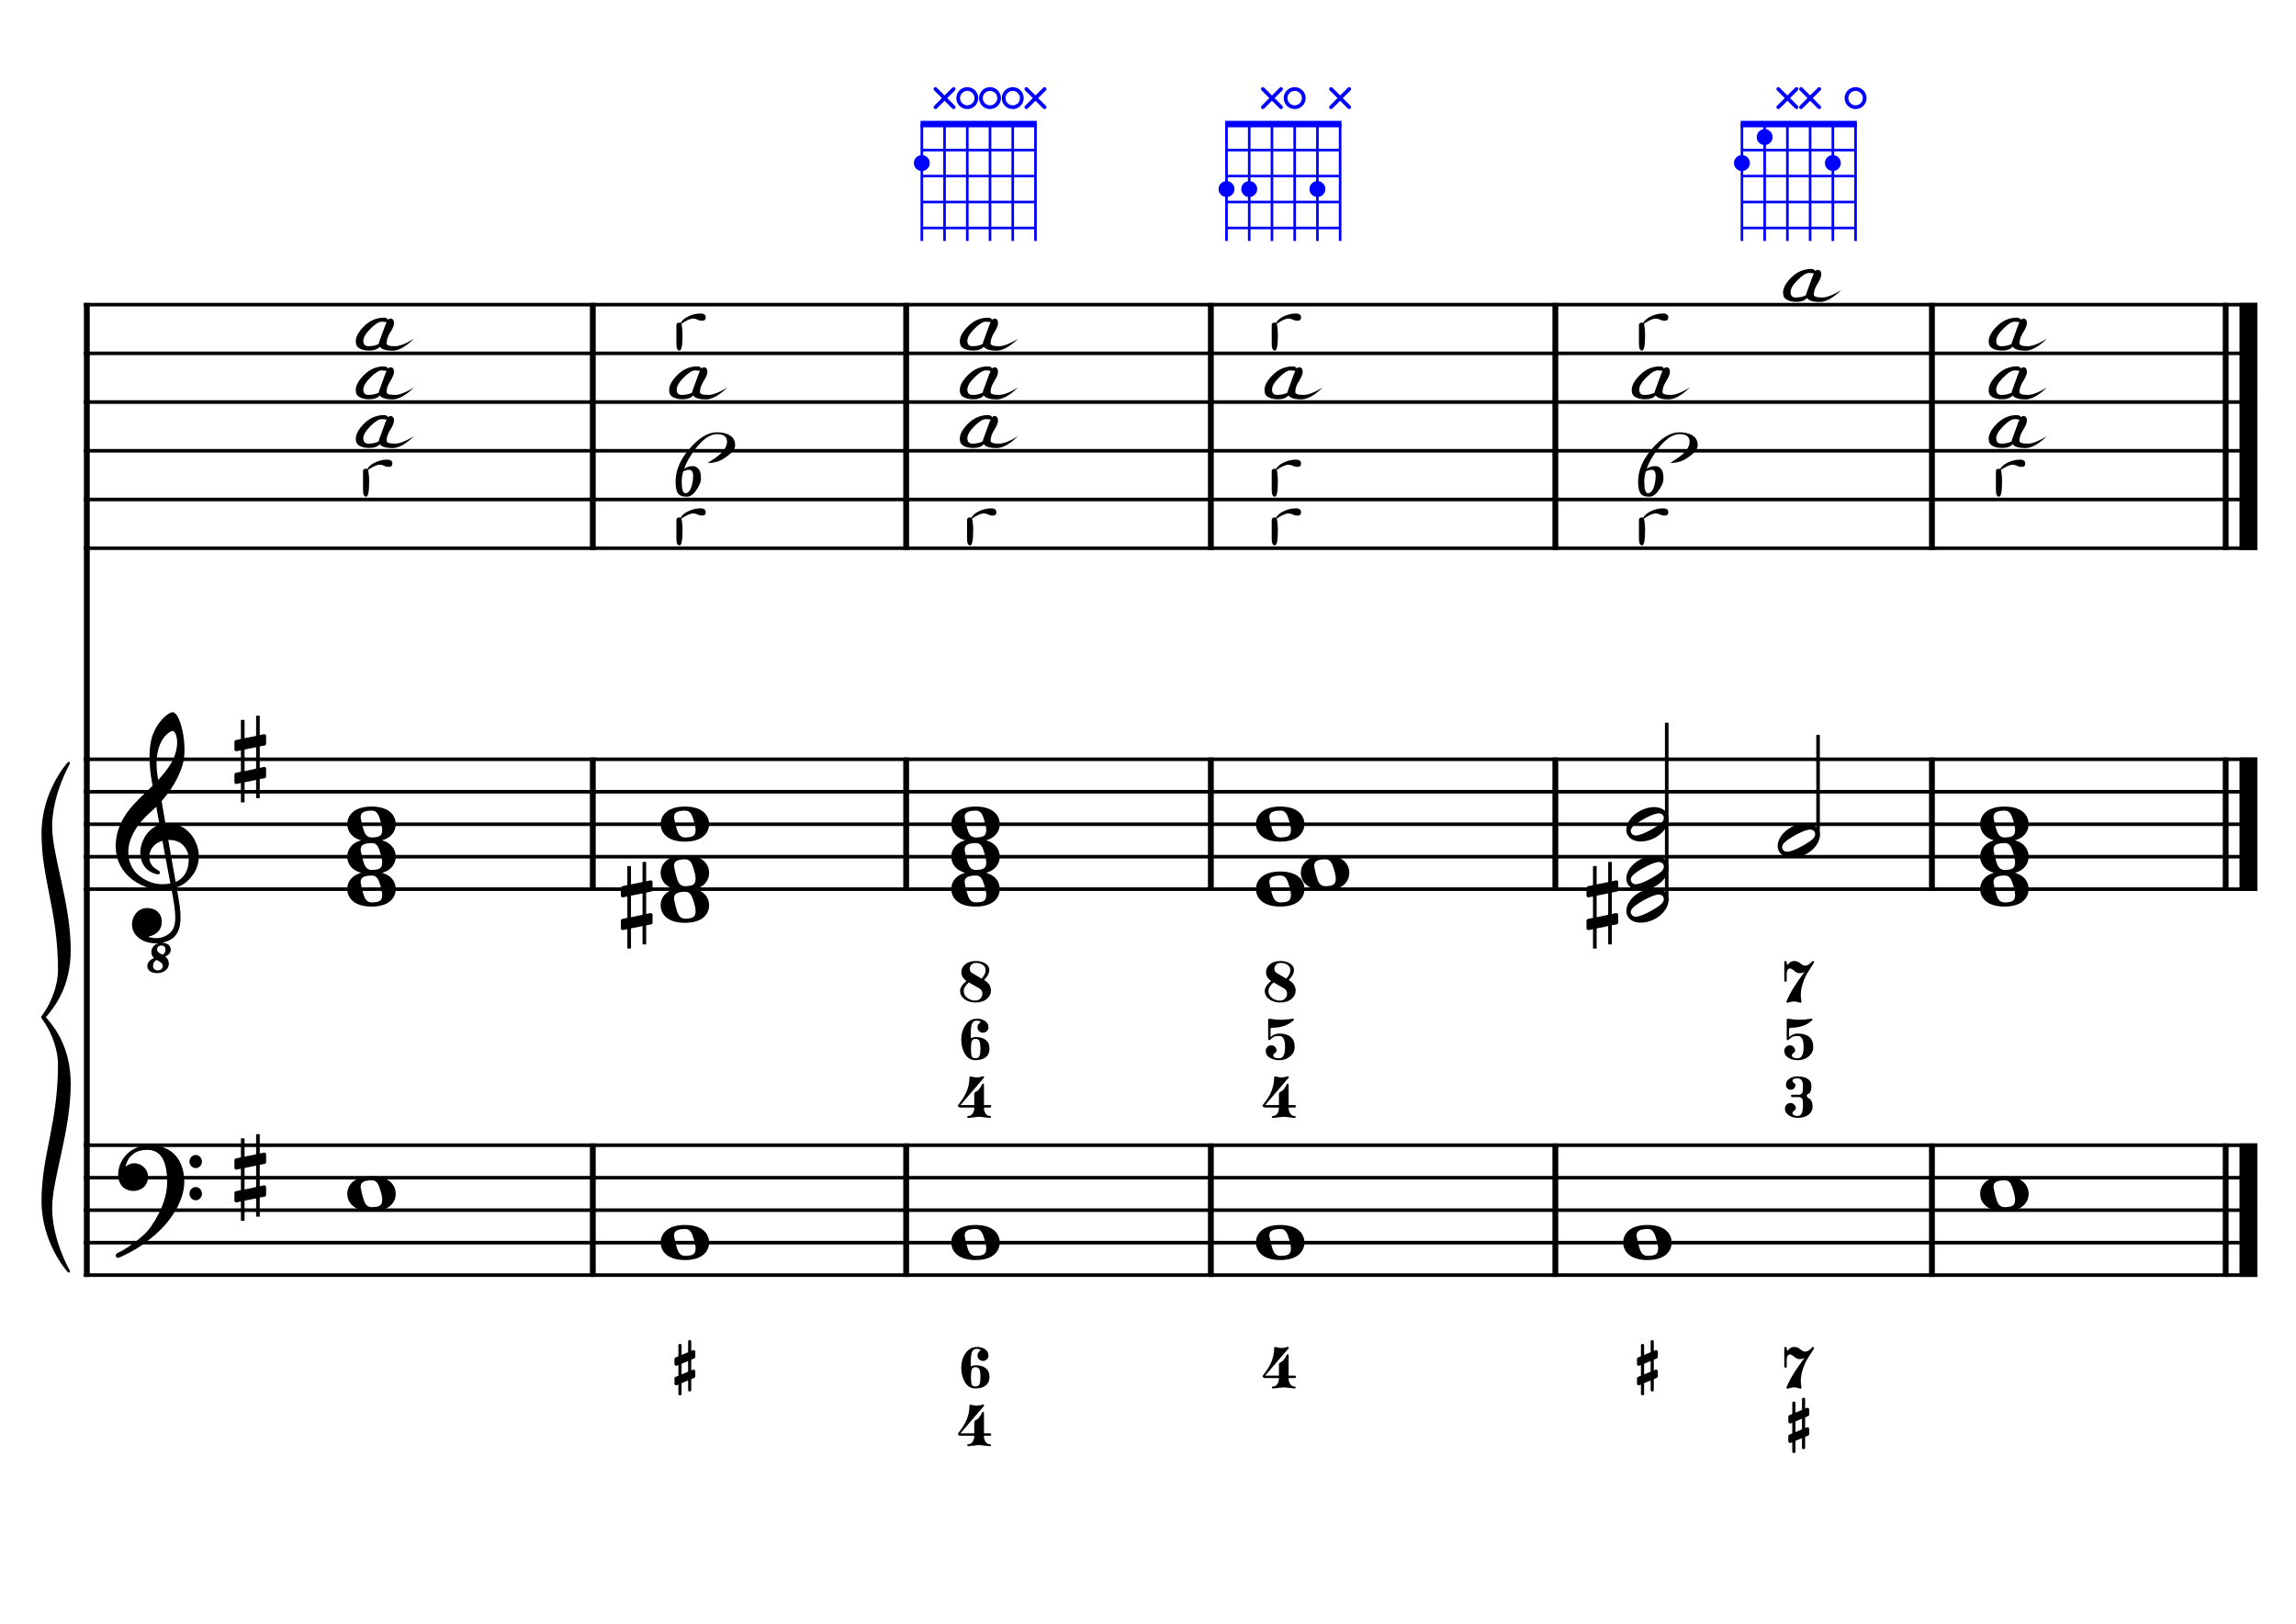 <?xml version="1.0" encoding="UTF-8" standalone="no"?>
<svg width="4209.44px" height="2976.38px" viewBox="0 0 4209.44 2976.38"
 xmlns="http://www.w3.org/2000/svg" xmlns:xlink="http://www.w3.org/1999/xlink" version="1.2" baseProfile="tiny">
<title>MiMineur (9)</title>
<desc>Generated by MuseScore 3.6.2</desc>
<polyline class="StaffLines" fill="none" stroke="#000000" stroke-width="6.55" stroke-linejoin="bevel" points="153.819,558.425 4138.58,558.425"/>
<polyline class="StaffLines" fill="none" stroke="#000000" stroke-width="6.55" stroke-linejoin="bevel" points="153.819,647.717 4138.58,647.717"/>
<polyline class="StaffLines" fill="none" stroke="#000000" stroke-width="6.55" stroke-linejoin="bevel" points="153.819,737.008 4138.58,737.008"/>
<polyline class="StaffLines" fill="none" stroke="#000000" stroke-width="6.55" stroke-linejoin="bevel" points="153.819,826.299 4138.58,826.299"/>
<polyline class="StaffLines" fill="none" stroke="#000000" stroke-width="6.55" stroke-linejoin="bevel" points="153.819,915.591 4138.58,915.591"/>
<polyline class="StaffLines" fill="none" stroke="#000000" stroke-width="6.55" stroke-linejoin="bevel" points="153.819,1004.88 4138.58,1004.88"/>
<polyline class="StaffLines" fill="none" stroke="#000000" stroke-width="6.55" stroke-linejoin="bevel" points="153.819,1391.81 4138.58,1391.81"/>
<polyline class="StaffLines" fill="none" stroke="#000000" stroke-width="6.55" stroke-linejoin="bevel" points="153.819,1451.34 4138.58,1451.34"/>
<polyline class="StaffLines" fill="none" stroke="#000000" stroke-width="6.55" stroke-linejoin="bevel" points="153.819,1510.87 4138.58,1510.87"/>
<polyline class="StaffLines" fill="none" stroke="#000000" stroke-width="6.55" stroke-linejoin="bevel" points="153.819,1570.39 4138.58,1570.39"/>
<polyline class="StaffLines" fill="none" stroke="#000000" stroke-width="6.55" stroke-linejoin="bevel" points="153.819,1629.92 4138.58,1629.92"/>
<polyline class="StaffLines" fill="none" stroke="#000000" stroke-width="6.55" stroke-linejoin="bevel" points="153.819,2099.26 4138.58,2099.26"/>
<polyline class="StaffLines" fill="none" stroke="#000000" stroke-width="6.55" stroke-linejoin="bevel" points="153.819,2158.79 4138.58,2158.79"/>
<polyline class="StaffLines" fill="none" stroke="#000000" stroke-width="6.55" stroke-linejoin="bevel" points="153.819,2218.32 4138.58,2218.32"/>
<polyline class="StaffLines" fill="none" stroke="#000000" stroke-width="6.55" stroke-linejoin="bevel" points="153.819,2277.85 4138.58,2277.85"/>
<polyline class="StaffLines" fill="none" stroke="#000000" stroke-width="6.55" stroke-linejoin="bevel" points="153.819,2337.37 4138.58,2337.37"/>
<polyline class="BarLine" fill="none" stroke="#000000" stroke-width="10.71" stroke-linejoin="bevel" points="159.176,2095.99 159.176,2340.65"/>
<polyline class="BarLine" fill="none" stroke="#000000" stroke-width="10.71" stroke-linejoin="bevel" points="1086.83,2095.99 1086.83,2340.65"/>
<polyline class="BarLine" fill="none" stroke="#000000" stroke-width="10.71" stroke-linejoin="bevel" points="1661.36,2095.99 1661.36,2340.65"/>
<polyline class="BarLine" fill="none" stroke="#000000" stroke-width="10.71" stroke-linejoin="bevel" points="2219.95,2095.99 2219.95,2340.65"/>
<polyline class="BarLine" fill="none" stroke="#000000" stroke-width="10.71" stroke-linejoin="bevel" points="2851.54,2095.99 2851.54,2340.65"/>
<polyline class="BarLine" fill="none" stroke="#000000" stroke-width="10.71" stroke-linejoin="bevel" points="3541.95,2095.99 3541.95,2340.65"/>
<polyline class="BarLine" fill="none" stroke="#000000" stroke-width="10.71" stroke-linejoin="bevel" points="4080.54,2095.99 4080.54,2340.65"/>
<polyline class="BarLine" fill="none" stroke="#000000" stroke-width="32.74" stroke-linejoin="bevel" points="4122.21,2095.99 4122.21,2340.65"/>
<polyline class="BarLine" fill="none" stroke="#000000" stroke-width="10.71" stroke-linejoin="bevel" points="159.176,1388.54 159.176,2099.26"/>
<polyline class="BarLine" fill="none" stroke="#000000" stroke-width="10.71" stroke-linejoin="bevel" points="1086.83,1388.54 1086.83,1633.2"/>
<polyline class="BarLine" fill="none" stroke="#000000" stroke-width="10.71" stroke-linejoin="bevel" points="1661.36,1388.54 1661.36,1633.2"/>
<polyline class="BarLine" fill="none" stroke="#000000" stroke-width="10.71" stroke-linejoin="bevel" points="2219.95,1388.54 2219.95,1633.2"/>
<polyline class="BarLine" fill="none" stroke="#000000" stroke-width="10.71" stroke-linejoin="bevel" points="2851.54,1388.54 2851.54,1633.2"/>
<polyline class="BarLine" fill="none" stroke="#000000" stroke-width="10.71" stroke-linejoin="bevel" points="3541.95,1388.54 3541.95,1633.2"/>
<polyline class="BarLine" fill="none" stroke="#000000" stroke-width="10.71" stroke-linejoin="bevel" points="4080.54,1388.54 4080.54,1633.2"/>
<polyline class="BarLine" fill="none" stroke="#000000" stroke-width="32.74" stroke-linejoin="bevel" points="4122.21,1388.54 4122.21,1633.2"/>
<polyline class="BarLine" fill="none" stroke="#000000" stroke-width="10.71" stroke-linejoin="bevel" points="159.176,555.151 159.176,1391.81"/>
<polyline class="BarLine" fill="none" stroke="#000000" stroke-width="10.71" stroke-linejoin="bevel" points="1086.83,555.151 1086.83,1008.16"/>
<polyline class="BarLine" fill="none" stroke="#000000" stroke-width="10.71" stroke-linejoin="bevel" points="1661.36,555.151 1661.36,1008.16"/>
<polyline class="BarLine" fill="none" stroke="#000000" stroke-width="10.71" stroke-linejoin="bevel" points="2219.95,555.151 2219.95,1008.16"/>
<polyline class="BarLine" fill="none" stroke="#000000" stroke-width="10.71" stroke-linejoin="bevel" points="2851.54,555.151 2851.54,1008.16"/>
<polyline class="BarLine" fill="none" stroke="#000000" stroke-width="10.71" stroke-linejoin="bevel" points="3541.95,555.151 3541.95,1008.16"/>
<polyline class="BarLine" fill="none" stroke="#000000" stroke-width="10.71" stroke-linejoin="bevel" points="4080.54,555.151 4080.54,1008.16"/>
<polyline class="BarLine" fill="none" stroke="#000000" stroke-width="32.74" stroke-linejoin="bevel" points="4122.21,555.151 4122.21,1008.16"/>
<path class="Accidental" transform="matrix(2.381,0,0,2.381,1138.25,1659.69)" d="M23.3,-10.6 C23.9,-10.7 24.4,-11.4 24.4,-12 L24.4,-17.9 C24.4,-18.7 23.8,-19.3 23,-19.3 L22.8,-19.3 L19.5,-18.6 L19.5,-33.5 L16.7,-33.5 L16.7,-18 L7.8,-16.2 L7.8,-30.3 L5,-30.3 L5,-15.6 L1.1,-14.8 C0.5,-14.7 0,-14 0,-13.4 L0,-13.2 L0,-7.4 L0,-7.6 C0,-6.8 0.6,-6.2 1.4,-6.2 L1.7,-6.2 L5,-6.9 L5,9.6 L1.1,10.4 C0.5,10.5 0,11.2 0,11.8 L0,17.6 C0,18.4 0.6,19 1.4,19 L1.7,19 L5,18.3 L5,33.2 L7.8,33.2 L7.8,17.7 L16.7,15.9 L16.7,30 L19.5,30 L19.5,15.3 L23.3,14.6 C23.9,14.5 24.4,13.8 24.4,13.2 L24.4,7.3 C24.4,6.5 23.8,5.9 23,5.9 L22.8,5.9 L19.5,6.6 L19.5,-9.9 L23.3,-10.6 M7.8,9.1 L7.8,-7.5 L16.7,-9.3 L16.7,7.2 L7.8,9.1 "/>
<path class="Accidental" transform="matrix(2.381,0,0,2.381,2908.68,1659.69)" d="M23.3,-10.6 C23.9,-10.7 24.4,-11.4 24.4,-12 L24.4,-17.9 C24.4,-18.7 23.8,-19.3 23,-19.3 L22.8,-19.3 L19.5,-18.6 L19.5,-33.5 L16.7,-33.5 L16.7,-18 L7.8,-16.2 L7.8,-30.3 L5,-30.3 L5,-15.6 L1.1,-14.8 C0.5,-14.7 0,-14 0,-13.4 L0,-13.2 L0,-7.4 L0,-7.6 C0,-6.8 0.6,-6.2 1.4,-6.2 L1.7,-6.2 L5,-6.9 L5,9.6 L1.1,10.4 C0.5,10.5 0,11.2 0,11.8 L0,17.6 C0,18.4 0.6,19 1.4,19 L1.7,19 L5,18.3 L5,33.2 L7.8,33.2 L7.8,17.7 L16.7,15.9 L16.7,30 L19.5,30 L19.5,15.3 L23.3,14.6 C23.9,14.5 24.4,13.8 24.4,13.2 L24.4,7.3 C24.4,6.5 23.8,5.9 23,5.9 L22.8,5.9 L19.5,6.6 L19.5,-9.9 L23.3,-10.6 M7.8,9.1 L7.8,-7.5 L16.7,-9.3 L16.7,7.2 L7.8,9.1 "/>
<polyline class="Stem" fill="none" stroke="#000000" stroke-width="6.55" stroke-linejoin="bevel" points="3055.75,1652.07 3055.75,1324.84"/>
<polyline class="Stem" fill="none" stroke="#000000" stroke-width="6.55" stroke-linejoin="bevel" points="3333.22,1533.01 3333.22,1347.17"/>
<path class="Note" transform="matrix(2.381,0,0,2.381,636.699,2188.56)" d="M18.7,-13.6 C4.9,-13.6 0,-6.6 0,-0.1 C0,6.4 4.9,13.4 18.7,13.4 C32.5,13.4 37.3,6.4 37.3,-0.1 C37.3,-6.6 32.5,-13.6 18.7,-13.6 M10.4,-4.5 C10.3,-4.9 10.3,-5.3 10.3,-5.7 C10.3,-6.5 10.5,-7.3 10.9,-8 C11.6,-9 12.8,-9.7 14.3,-10 C15.6,-10.3 16.3,-10.5 18.9,-10.5 L19,-10.5 C23,-10.5 24.3,-6.8 25.4,-3 L25.7,-2 C26.5,0.6 26.9,2.8 26.9,4.5 C26.9,5.7 26.7,6.8 26.3,7.6 C25.7,8.7 24.7,9.4 23,9.8 C22.1,10 20.6,10.1 20.6,10.1 C20.1,10.1 19.7,10.2 19.3,10.2 C16.1,10.2 14.1,9 12.7,4.7 C11.5,1 11.3,-0.1 10.4,-4.5"/>
<path class="Note" transform="matrix(2.381,0,0,2.381,1211.23,2277.85)" d="M18.7,-13.6 C4.9,-13.6 0,-6.6 0,-0.1 C0,6.4 4.9,13.4 18.7,13.4 C32.5,13.4 37.3,6.4 37.3,-0.1 C37.3,-6.6 32.5,-13.6 18.7,-13.6 M10.4,-4.5 C10.3,-4.9 10.3,-5.3 10.3,-5.7 C10.3,-6.5 10.5,-7.3 10.9,-8 C11.6,-9 12.8,-9.7 14.3,-10 C15.6,-10.3 16.3,-10.5 18.9,-10.5 L19,-10.5 C23,-10.5 24.3,-6.8 25.4,-3 L25.7,-2 C26.5,0.6 26.9,2.8 26.9,4.5 C26.9,5.7 26.7,6.8 26.3,7.6 C25.7,8.7 24.7,9.4 23,9.8 C22.1,10 20.6,10.1 20.6,10.1 C20.1,10.1 19.7,10.2 19.3,10.2 C16.1,10.2 14.1,9 12.7,4.7 C11.5,1 11.3,-0.1 10.4,-4.5"/>
<path class="Note" transform="matrix(2.381,0,0,2.381,1744.1,2277.85)" d="M18.7,-13.6 C4.9,-13.6 0,-6.6 0,-0.1 C0,6.4 4.9,13.4 18.7,13.4 C32.5,13.4 37.3,6.4 37.3,-0.1 C37.3,-6.6 32.5,-13.6 18.7,-13.6 M10.4,-4.5 C10.3,-4.9 10.3,-5.3 10.3,-5.7 C10.3,-6.5 10.5,-7.3 10.9,-8 C11.6,-9 12.8,-9.7 14.3,-10 C15.6,-10.3 16.3,-10.5 18.9,-10.5 L19,-10.5 C23,-10.5 24.3,-6.8 25.4,-3 L25.7,-2 C26.5,0.6 26.9,2.8 26.9,4.5 C26.9,5.7 26.7,6.8 26.3,7.6 C25.7,8.7 24.7,9.4 23,9.8 C22.1,10 20.6,10.1 20.6,10.1 C20.1,10.1 19.7,10.2 19.3,10.2 C16.1,10.2 14.1,9 12.7,4.7 C11.5,1 11.3,-0.1 10.4,-4.5"/>
<path class="Note" transform="matrix(2.381,0,0,2.381,2302.69,2277.85)" d="M18.7,-13.6 C4.9,-13.6 0,-6.6 0,-0.1 C0,6.4 4.9,13.4 18.7,13.4 C32.5,13.4 37.3,6.4 37.3,-0.1 C37.3,-6.6 32.5,-13.6 18.7,-13.6 M10.4,-4.5 C10.3,-4.9 10.3,-5.3 10.3,-5.7 C10.3,-6.5 10.5,-7.3 10.9,-8 C11.6,-9 12.8,-9.7 14.3,-10 C15.6,-10.3 16.3,-10.5 18.9,-10.5 L19,-10.5 C23,-10.5 24.3,-6.8 25.4,-3 L25.7,-2 C26.5,0.6 26.9,2.8 26.9,4.5 C26.9,5.7 26.7,6.8 26.3,7.6 C25.7,8.7 24.7,9.4 23,9.8 C22.1,10 20.6,10.1 20.6,10.1 C20.1,10.1 19.7,10.2 19.3,10.2 C16.1,10.2 14.1,9 12.7,4.7 C11.5,1 11.3,-0.1 10.4,-4.5"/>
<path class="Note" transform="matrix(2.381,0,0,2.381,2975.94,2277.85)" d="M18.7,-13.6 C4.9,-13.6 0,-6.6 0,-0.1 C0,6.4 4.9,13.4 18.7,13.4 C32.5,13.4 37.3,6.4 37.3,-0.1 C37.3,-6.6 32.5,-13.6 18.7,-13.6 M10.4,-4.5 C10.3,-4.9 10.3,-5.3 10.3,-5.7 C10.3,-6.5 10.5,-7.3 10.9,-8 C11.6,-9 12.8,-9.7 14.3,-10 C15.6,-10.3 16.3,-10.5 18.9,-10.5 L19,-10.5 C23,-10.5 24.3,-6.8 25.4,-3 L25.7,-2 C26.5,0.6 26.9,2.8 26.9,4.5 C26.9,5.7 26.7,6.8 26.3,7.6 C25.7,8.7 24.7,9.4 23,9.8 C22.1,10 20.6,10.1 20.6,10.1 C20.1,10.1 19.7,10.2 19.3,10.2 C16.1,10.2 14.1,9 12.7,4.7 C11.5,1 11.3,-0.1 10.4,-4.5"/>
<path class="Note" transform="matrix(2.381,0,0,2.381,3630.41,2188.56)" d="M18.7,-13.6 C4.9,-13.6 0,-6.6 0,-0.1 C0,6.4 4.9,13.4 18.7,13.4 C32.5,13.4 37.3,6.4 37.3,-0.1 C37.3,-6.6 32.5,-13.6 18.7,-13.6 M10.4,-4.5 C10.3,-4.9 10.3,-5.3 10.3,-5.7 C10.3,-6.5 10.5,-7.3 10.9,-8 C11.6,-9 12.8,-9.7 14.3,-10 C15.6,-10.3 16.3,-10.5 18.9,-10.5 L19,-10.5 C23,-10.5 24.3,-6.8 25.4,-3 L25.7,-2 C26.5,0.6 26.9,2.8 26.9,4.5 C26.9,5.7 26.7,6.8 26.3,7.6 C25.7,8.7 24.7,9.4 23,9.8 C22.1,10 20.6,10.1 20.6,10.1 C20.1,10.1 19.7,10.2 19.3,10.2 C16.1,10.2 14.1,9 12.7,4.7 C11.5,1 11.3,-0.1 10.4,-4.5"/>
<path class="Note" transform="matrix(2.381,0,0,2.381,636.699,1629.92)" d="M18.7,-13.6 C4.9,-13.6 0,-6.6 0,-0.1 C0,6.4 4.9,13.4 18.7,13.4 C32.5,13.4 37.3,6.4 37.3,-0.1 C37.3,-6.6 32.5,-13.6 18.7,-13.6 M10.4,-4.5 C10.3,-4.9 10.3,-5.3 10.3,-5.7 C10.3,-6.5 10.5,-7.3 10.9,-8 C11.6,-9 12.8,-9.7 14.3,-10 C15.6,-10.3 16.3,-10.5 18.9,-10.5 L19,-10.5 C23,-10.5 24.3,-6.8 25.4,-3 L25.7,-2 C26.5,0.6 26.9,2.8 26.9,4.5 C26.9,5.7 26.7,6.8 26.3,7.6 C25.7,8.7 24.7,9.4 23,9.8 C22.1,10 20.6,10.1 20.6,10.1 C20.1,10.1 19.7,10.2 19.3,10.2 C16.1,10.2 14.1,9 12.7,4.7 C11.5,1 11.3,-0.1 10.4,-4.5"/>
<path class="Note" transform="matrix(2.381,0,0,2.381,636.699,1570.39)" d="M18.7,-13.6 C4.9,-13.6 0,-6.6 0,-0.1 C0,6.4 4.9,13.4 18.7,13.4 C32.5,13.4 37.3,6.4 37.3,-0.1 C37.3,-6.6 32.5,-13.6 18.7,-13.6 M10.4,-4.5 C10.3,-4.9 10.3,-5.3 10.3,-5.7 C10.3,-6.5 10.5,-7.3 10.9,-8 C11.6,-9 12.8,-9.7 14.3,-10 C15.6,-10.3 16.3,-10.5 18.9,-10.5 L19,-10.5 C23,-10.5 24.3,-6.8 25.4,-3 L25.7,-2 C26.5,0.6 26.9,2.8 26.9,4.5 C26.9,5.7 26.7,6.8 26.3,7.6 C25.7,8.7 24.7,9.4 23,9.8 C22.1,10 20.6,10.1 20.6,10.1 C20.1,10.1 19.7,10.2 19.3,10.2 C16.1,10.2 14.1,9 12.7,4.7 C11.5,1 11.3,-0.1 10.4,-4.5"/>
<path class="Note" transform="matrix(2.381,0,0,2.381,636.699,1510.87)" d="M18.7,-13.6 C4.9,-13.6 0,-6.6 0,-0.1 C0,6.4 4.9,13.4 18.7,13.4 C32.5,13.4 37.3,6.4 37.3,-0.1 C37.3,-6.6 32.5,-13.6 18.7,-13.6 M10.4,-4.5 C10.3,-4.9 10.3,-5.3 10.3,-5.7 C10.3,-6.5 10.5,-7.3 10.9,-8 C11.6,-9 12.8,-9.7 14.3,-10 C15.6,-10.3 16.3,-10.5 18.9,-10.5 L19,-10.5 C23,-10.5 24.3,-6.8 25.4,-3 L25.7,-2 C26.5,0.6 26.9,2.8 26.9,4.5 C26.9,5.7 26.7,6.8 26.3,7.6 C25.7,8.7 24.7,9.4 23,9.8 C22.1,10 20.6,10.1 20.6,10.1 C20.1,10.1 19.7,10.2 19.3,10.2 C16.1,10.2 14.1,9 12.7,4.7 C11.5,1 11.3,-0.1 10.4,-4.5"/>
<path class="Note" transform="matrix(2.381,0,0,2.381,1211.23,1659.69)" d="M18.7,-13.6 C4.9,-13.6 0,-6.6 0,-0.1 C0,6.4 4.9,13.4 18.7,13.4 C32.5,13.4 37.3,6.4 37.3,-0.1 C37.3,-6.6 32.5,-13.6 18.7,-13.6 M10.4,-4.5 C10.3,-4.9 10.3,-5.3 10.3,-5.7 C10.3,-6.5 10.5,-7.3 10.9,-8 C11.6,-9 12.8,-9.7 14.3,-10 C15.6,-10.3 16.3,-10.5 18.9,-10.5 L19,-10.5 C23,-10.5 24.3,-6.8 25.4,-3 L25.7,-2 C26.5,0.6 26.9,2.8 26.9,4.5 C26.9,5.7 26.7,6.8 26.3,7.6 C25.7,8.7 24.7,9.4 23,9.8 C22.1,10 20.6,10.1 20.6,10.1 C20.1,10.1 19.7,10.2 19.3,10.2 C16.1,10.2 14.1,9 12.7,4.7 C11.5,1 11.3,-0.1 10.4,-4.5"/>
<path class="Note" transform="matrix(2.381,0,0,2.381,1211.23,1600.16)" d="M18.7,-13.6 C4.9,-13.6 0,-6.6 0,-0.1 C0,6.4 4.9,13.4 18.7,13.4 C32.5,13.4 37.3,6.4 37.3,-0.1 C37.3,-6.6 32.5,-13.6 18.7,-13.6 M10.4,-4.5 C10.3,-4.9 10.3,-5.3 10.3,-5.7 C10.3,-6.5 10.5,-7.3 10.9,-8 C11.6,-9 12.8,-9.7 14.3,-10 C15.6,-10.3 16.3,-10.5 18.9,-10.5 L19,-10.5 C23,-10.5 24.3,-6.8 25.4,-3 L25.7,-2 C26.5,0.6 26.9,2.8 26.9,4.5 C26.9,5.7 26.7,6.8 26.3,7.6 C25.7,8.7 24.7,9.4 23,9.8 C22.1,10 20.6,10.1 20.6,10.1 C20.1,10.1 19.7,10.2 19.3,10.2 C16.1,10.2 14.1,9 12.7,4.7 C11.5,1 11.3,-0.1 10.4,-4.5"/>
<path class="Note" transform="matrix(2.381,0,0,2.381,1211.23,1510.87)" d="M18.7,-13.6 C4.9,-13.6 0,-6.6 0,-0.1 C0,6.4 4.9,13.4 18.7,13.4 C32.5,13.4 37.3,6.4 37.3,-0.1 C37.3,-6.6 32.5,-13.6 18.7,-13.6 M10.4,-4.5 C10.3,-4.9 10.3,-5.3 10.3,-5.7 C10.3,-6.5 10.5,-7.3 10.9,-8 C11.6,-9 12.8,-9.7 14.3,-10 C15.6,-10.3 16.3,-10.5 18.9,-10.5 L19,-10.5 C23,-10.5 24.3,-6.8 25.4,-3 L25.7,-2 C26.5,0.6 26.9,2.8 26.9,4.5 C26.9,5.7 26.7,6.8 26.3,7.6 C25.7,8.7 24.7,9.4 23,9.8 C22.1,10 20.6,10.1 20.6,10.1 C20.1,10.1 19.7,10.2 19.3,10.2 C16.1,10.2 14.1,9 12.7,4.7 C11.5,1 11.3,-0.1 10.4,-4.5"/>
<path class="Note" transform="matrix(2.381,0,0,2.381,1744.1,1629.92)" d="M18.7,-13.6 C4.9,-13.6 0,-6.6 0,-0.1 C0,6.4 4.9,13.4 18.7,13.4 C32.5,13.4 37.3,6.4 37.3,-0.1 C37.3,-6.6 32.5,-13.6 18.7,-13.6 M10.4,-4.5 C10.3,-4.9 10.3,-5.3 10.3,-5.7 C10.3,-6.5 10.5,-7.3 10.9,-8 C11.6,-9 12.8,-9.7 14.3,-10 C15.6,-10.3 16.3,-10.5 18.9,-10.5 L19,-10.5 C23,-10.5 24.3,-6.8 25.4,-3 L25.7,-2 C26.5,0.6 26.9,2.8 26.9,4.5 C26.9,5.7 26.7,6.8 26.3,7.6 C25.7,8.7 24.7,9.4 23,9.8 C22.1,10 20.6,10.1 20.6,10.1 C20.1,10.1 19.7,10.2 19.3,10.2 C16.1,10.2 14.1,9 12.7,4.7 C11.5,1 11.3,-0.1 10.4,-4.5"/>
<path class="Note" transform="matrix(2.381,0,0,2.381,1744.1,1570.39)" d="M18.7,-13.6 C4.9,-13.6 0,-6.6 0,-0.1 C0,6.4 4.9,13.4 18.7,13.4 C32.5,13.4 37.3,6.4 37.3,-0.1 C37.3,-6.6 32.5,-13.6 18.7,-13.6 M10.4,-4.5 C10.3,-4.9 10.3,-5.3 10.3,-5.7 C10.3,-6.5 10.5,-7.3 10.9,-8 C11.6,-9 12.8,-9.7 14.3,-10 C15.6,-10.3 16.3,-10.5 18.9,-10.5 L19,-10.5 C23,-10.5 24.3,-6.8 25.4,-3 L25.7,-2 C26.5,0.6 26.9,2.8 26.9,4.5 C26.9,5.7 26.7,6.8 26.3,7.6 C25.7,8.7 24.7,9.4 23,9.8 C22.1,10 20.6,10.1 20.6,10.1 C20.1,10.1 19.7,10.2 19.3,10.2 C16.1,10.2 14.1,9 12.7,4.7 C11.5,1 11.3,-0.1 10.4,-4.5"/>
<path class="Note" transform="matrix(2.381,0,0,2.381,1744.1,1510.87)" d="M18.7,-13.6 C4.9,-13.6 0,-6.6 0,-0.1 C0,6.4 4.9,13.4 18.7,13.4 C32.5,13.4 37.3,6.4 37.3,-0.1 C37.3,-6.6 32.5,-13.6 18.7,-13.6 M10.4,-4.5 C10.3,-4.9 10.3,-5.3 10.3,-5.7 C10.3,-6.5 10.5,-7.3 10.9,-8 C11.6,-9 12.8,-9.7 14.3,-10 C15.6,-10.3 16.3,-10.5 18.9,-10.5 L19,-10.5 C23,-10.5 24.3,-6.8 25.4,-3 L25.7,-2 C26.5,0.6 26.9,2.8 26.9,4.5 C26.9,5.7 26.7,6.8 26.3,7.6 C25.7,8.7 24.7,9.4 23,9.8 C22.1,10 20.6,10.1 20.6,10.1 C20.1,10.1 19.7,10.2 19.3,10.2 C16.1,10.2 14.1,9 12.7,4.7 C11.5,1 11.3,-0.1 10.4,-4.5"/>
<path class="Note" transform="matrix(2.381,0,0,2.381,2302.69,1629.92)" d="M18.7,-13.6 C4.9,-13.6 0,-6.6 0,-0.1 C0,6.4 4.9,13.4 18.7,13.4 C32.5,13.4 37.3,6.4 37.3,-0.1 C37.3,-6.6 32.5,-13.6 18.7,-13.6 M10.4,-4.5 C10.3,-4.9 10.3,-5.3 10.3,-5.7 C10.3,-6.5 10.5,-7.3 10.9,-8 C11.6,-9 12.8,-9.7 14.3,-10 C15.6,-10.3 16.3,-10.5 18.9,-10.5 L19,-10.5 C23,-10.5 24.3,-6.8 25.4,-3 L25.7,-2 C26.5,0.6 26.9,2.8 26.9,4.5 C26.9,5.7 26.7,6.8 26.3,7.6 C25.7,8.7 24.7,9.4 23,9.8 C22.1,10 20.6,10.1 20.6,10.1 C20.1,10.1 19.7,10.2 19.3,10.2 C16.1,10.2 14.1,9 12.7,4.7 C11.5,1 11.3,-0.1 10.4,-4.5"/>
<path class="Note" transform="matrix(2.381,0,0,2.381,2384.95,1600.16)" d="M18.7,-13.6 C4.9,-13.6 0,-6.6 0,-0.1 C0,6.4 4.9,13.4 18.7,13.4 C32.5,13.4 37.3,6.4 37.3,-0.1 C37.3,-6.6 32.5,-13.6 18.7,-13.6 M10.4,-4.5 C10.3,-4.9 10.3,-5.3 10.3,-5.7 C10.3,-6.5 10.5,-7.3 10.9,-8 C11.6,-9 12.8,-9.7 14.3,-10 C15.6,-10.3 16.3,-10.5 18.9,-10.5 L19,-10.5 C23,-10.5 24.3,-6.8 25.4,-3 L25.7,-2 C26.5,0.6 26.9,2.8 26.9,4.5 C26.9,5.7 26.7,6.8 26.3,7.6 C25.7,8.7 24.7,9.4 23,9.8 C22.1,10 20.6,10.1 20.6,10.1 C20.1,10.1 19.7,10.2 19.3,10.2 C16.1,10.2 14.1,9 12.7,4.7 C11.5,1 11.3,-0.1 10.4,-4.5"/>
<path class="Note" transform="matrix(2.381,0,0,2.381,2302.69,1510.87)" d="M18.7,-13.6 C4.9,-13.6 0,-6.6 0,-0.1 C0,6.4 4.9,13.4 18.7,13.4 C32.5,13.4 37.3,6.4 37.3,-0.1 C37.3,-6.6 32.5,-13.6 18.7,-13.6 M10.4,-4.5 C10.3,-4.9 10.3,-5.3 10.3,-5.7 C10.3,-6.5 10.5,-7.3 10.9,-8 C11.6,-9 12.8,-9.7 14.3,-10 C15.6,-10.3 16.3,-10.5 18.9,-10.5 L19,-10.5 C23,-10.5 24.3,-6.8 25.4,-3 L25.7,-2 C26.5,0.6 26.9,2.8 26.9,4.5 C26.9,5.7 26.7,6.8 26.3,7.6 C25.7,8.7 24.7,9.4 23,9.8 C22.1,10 20.6,10.1 20.6,10.1 C20.1,10.1 19.7,10.2 19.3,10.2 C16.1,10.2 14.1,9 12.7,4.7 C11.5,1 11.3,-0.1 10.4,-4.5"/>
<path class="Note" transform="matrix(2.381,0,0,2.381,2981.66,1659.69)" d="M31.5,-8.1 C29.7,-11.4 25.9,-13.2 21.3,-13.2 C17.9,-13.2 14.2,-12.2 10.6,-10.3 C4,-6.8 0,-0.9 0,4.2 C0,5.6 0.3,7 1,8.3 C2.8,11.6 6.6,13.3 11.2,13.3 C14.6,13.3 18.3,12.4 21.9,10.5 C28.5,7 32.5,1.1 32.5,-4 C32.5,-5.4 32.2,-6.8 31.5,-8.1 M27.2,-1.3 C25.5,0.4 22.1,2.5 18.5,4.5 C14.9,6.5 11.3,8 8.9,8.5 C8.4,8.6 7.9,8.7 7.4,8.7 C5.8,8.7 4.6,8.1 3.9,6.8 C3.6,6.3 3.4,5.7 3.4,5.1 C3.4,4 4.1,2.7 5.2,1.6 C6.9,-0.1 10.2,-2.2 13.8,-4.2 C17.4,-6.2 21,-7.7 23.4,-8.2 C23.9,-8.3 24.4,-8.4 24.9,-8.4 C26.5,-8.4 27.8,-7.8 28.5,-6.5 C28.8,-6 28.9,-5.4 28.9,-4.8 C28.9,-3.7 28.3,-2.5 27.2,-1.3"/>
<path class="Note" transform="matrix(2.381,0,0,2.381,2981.66,1600.16)" d="M31.5,-8.1 C29.7,-11.4 25.9,-13.2 21.3,-13.2 C17.9,-13.2 14.2,-12.2 10.6,-10.3 C4,-6.8 0,-0.9 0,4.2 C0,5.6 0.3,7 1,8.3 C2.8,11.6 6.6,13.3 11.2,13.3 C14.6,13.3 18.3,12.4 21.9,10.5 C28.5,7 32.5,1.1 32.5,-4 C32.5,-5.4 32.2,-6.8 31.5,-8.1 M27.2,-1.3 C25.5,0.4 22.1,2.5 18.5,4.5 C14.9,6.5 11.3,8 8.9,8.5 C8.4,8.6 7.9,8.7 7.4,8.7 C5.8,8.7 4.6,8.1 3.9,6.8 C3.6,6.3 3.4,5.7 3.4,5.1 C3.4,4 4.1,2.7 5.2,1.6 C6.9,-0.1 10.2,-2.2 13.8,-4.2 C17.4,-6.2 21,-7.7 23.4,-8.2 C23.9,-8.3 24.4,-8.4 24.9,-8.4 C26.5,-8.4 27.8,-7.8 28.5,-6.5 C28.8,-6 28.9,-5.4 28.9,-4.8 C28.9,-3.7 28.3,-2.5 27.2,-1.3"/>
<path class="Note" transform="matrix(2.381,0,0,2.381,2981.66,1510.87)" d="M31.5,-8.1 C29.7,-11.4 25.9,-13.2 21.3,-13.2 C17.9,-13.2 14.2,-12.2 10.6,-10.3 C4,-6.8 0,-0.9 0,4.2 C0,5.6 0.3,7 1,8.3 C2.8,11.6 6.6,13.3 11.2,13.3 C14.6,13.3 18.3,12.4 21.9,10.5 C28.5,7 32.5,1.1 32.5,-4 C32.5,-5.4 32.2,-6.8 31.5,-8.1 M27.2,-1.3 C25.5,0.4 22.1,2.5 18.5,4.5 C14.9,6.5 11.3,8 8.9,8.5 C8.4,8.6 7.9,8.7 7.4,8.7 C5.8,8.7 4.6,8.1 3.9,6.8 C3.6,6.3 3.4,5.7 3.4,5.1 C3.4,4 4.1,2.7 5.2,1.6 C6.9,-0.1 10.2,-2.2 13.8,-4.2 C17.4,-6.2 21,-7.7 23.4,-8.2 C23.9,-8.3 24.4,-8.4 24.9,-8.4 C26.5,-8.4 27.8,-7.8 28.5,-6.5 C28.8,-6 28.9,-5.4 28.9,-4.8 C28.9,-3.7 28.3,-2.5 27.2,-1.3"/>
<path class="Note" transform="matrix(2.381,0,0,2.381,3259.12,1540.63)" d="M31.5,-8.1 C29.7,-11.4 25.9,-13.2 21.3,-13.2 C17.9,-13.2 14.2,-12.2 10.6,-10.3 C4,-6.8 0,-0.9 0,4.2 C0,5.6 0.3,7 1,8.3 C2.8,11.6 6.6,13.3 11.2,13.3 C14.6,13.3 18.3,12.4 21.9,10.5 C28.5,7 32.5,1.1 32.5,-4 C32.5,-5.4 32.2,-6.8 31.5,-8.1 M27.2,-1.3 C25.5,0.4 22.1,2.5 18.5,4.5 C14.9,6.5 11.3,8 8.9,8.5 C8.4,8.6 7.9,8.7 7.4,8.7 C5.8,8.7 4.6,8.1 3.9,6.8 C3.6,6.3 3.4,5.7 3.4,5.1 C3.4,4 4.1,2.7 5.2,1.6 C6.9,-0.1 10.2,-2.2 13.8,-4.2 C17.4,-6.2 21,-7.7 23.4,-8.2 C23.9,-8.3 24.4,-8.4 24.9,-8.4 C26.5,-8.4 27.8,-7.8 28.5,-6.5 C28.8,-6 28.9,-5.4 28.9,-4.8 C28.9,-3.7 28.3,-2.5 27.2,-1.3"/>
<path class="Note" transform="matrix(2.381,0,0,2.381,3630.41,1629.92)" d="M18.7,-13.6 C4.9,-13.6 0,-6.6 0,-0.1 C0,6.4 4.9,13.4 18.7,13.4 C32.5,13.4 37.3,6.4 37.3,-0.1 C37.3,-6.6 32.5,-13.6 18.7,-13.6 M10.4,-4.5 C10.3,-4.9 10.3,-5.3 10.3,-5.7 C10.3,-6.5 10.5,-7.3 10.9,-8 C11.6,-9 12.8,-9.7 14.3,-10 C15.6,-10.3 16.3,-10.5 18.9,-10.5 L19,-10.5 C23,-10.5 24.3,-6.8 25.4,-3 L25.7,-2 C26.5,0.6 26.9,2.8 26.9,4.5 C26.9,5.7 26.7,6.8 26.3,7.6 C25.7,8.7 24.7,9.4 23,9.8 C22.1,10 20.6,10.1 20.6,10.1 C20.1,10.1 19.7,10.2 19.3,10.2 C16.1,10.2 14.1,9 12.7,4.7 C11.5,1 11.3,-0.1 10.4,-4.5"/>
<path class="Note" transform="matrix(2.381,0,0,2.381,3630.41,1570.39)" d="M18.7,-13.6 C4.9,-13.6 0,-6.6 0,-0.1 C0,6.4 4.9,13.4 18.7,13.4 C32.5,13.4 37.3,6.4 37.3,-0.1 C37.3,-6.6 32.5,-13.6 18.7,-13.6 M10.4,-4.5 C10.3,-4.9 10.3,-5.3 10.3,-5.7 C10.3,-6.5 10.5,-7.3 10.9,-8 C11.6,-9 12.8,-9.7 14.3,-10 C15.6,-10.3 16.3,-10.5 18.9,-10.5 L19,-10.5 C23,-10.5 24.3,-6.8 25.4,-3 L25.7,-2 C26.5,0.6 26.9,2.8 26.9,4.5 C26.9,5.7 26.7,6.8 26.3,7.6 C25.7,8.7 24.7,9.4 23,9.8 C22.1,10 20.6,10.1 20.6,10.1 C20.1,10.1 19.7,10.2 19.3,10.2 C16.1,10.2 14.1,9 12.7,4.7 C11.5,1 11.3,-0.1 10.4,-4.5"/>
<path class="Note" transform="matrix(2.381,0,0,2.381,3630.41,1510.87)" d="M18.7,-13.6 C4.9,-13.6 0,-6.6 0,-0.1 C0,6.4 4.9,13.4 18.7,13.4 C32.5,13.4 37.3,6.4 37.3,-0.1 C37.3,-6.6 32.5,-13.6 18.7,-13.6 M10.4,-4.5 C10.3,-4.9 10.3,-5.3 10.3,-5.7 C10.3,-6.5 10.5,-7.3 10.9,-8 C11.6,-9 12.8,-9.7 14.3,-10 C15.6,-10.3 16.3,-10.5 18.9,-10.5 L19,-10.5 C23,-10.5 24.3,-6.8 25.4,-3 L25.7,-2 C26.5,0.6 26.9,2.8 26.9,4.5 C26.9,5.7 26.7,6.8 26.3,7.6 C25.7,8.7 24.7,9.4 23,9.8 C22.1,10 20.6,10.1 20.6,10.1 C20.1,10.1 19.7,10.2 19.3,10.2 C16.1,10.2 14.1,9 12.7,4.7 C11.5,1 11.3,-0.1 10.4,-4.5"/>
<path class="Note" d="M715.518,583.965 C720.089,583.965 722.375,586.831 722.375,592.564 C722.375,596.593 719.857,602.597 714.821,610.577 C710.792,617.007 708.778,623.283 708.778,629.403 C708.778,632.889 713.852,634.633 724.002,634.633 C732.369,634.633 744.029,630.1 758.981,621.036 C743.951,635.524 730.897,642.767 719.818,642.767 C709.824,642.767 702.851,641.257 698.9,638.235 C697.893,637.46 697.041,636.531 696.343,635.446 C692.47,640.172 686.001,642.535 676.936,642.535 C668.259,642.535 661.596,640.753 656.948,637.189 C653.849,634.788 652.299,630.953 652.299,625.684 C652.299,617.317 657.258,608.175 667.174,598.259 C677.788,587.645 690.068,582.338 704.013,582.338 C707.5,582.338 710.056,583.616 711.683,586.173 C713,584.701 714.279,583.965 715.518,583.965 M694.716,630.217 C694.639,629.597 694.6,628.977 694.6,628.357 C694.6,628.047 698.551,617.24 706.454,595.934 C707.228,593.843 708.003,592.061 708.778,590.589 C705.756,589.969 702.774,589.659 699.83,589.659 C694.406,589.659 687.201,594.269 678.214,603.488 C670.157,611.7 666.129,618.789 666.129,624.755 C666.129,631.34 669.266,634.633 675.542,634.633 C683.134,634.633 689.526,633.161 694.716,630.217"/>
<path class="Note" d="M671.242,910.409 C667.446,910.409 665.547,906.342 665.547,898.207 L665.547,864.157 C665.547,860.903 667.136,859.276 670.312,859.276 C671.707,859.276 672.753,859.392 673.45,859.625 C675.929,855.286 679.996,851.645 685.652,848.701 C693.554,844.595 701.573,842.542 709.708,842.542 C716.138,842.542 719.353,844.943 719.353,849.747 C719.353,853.776 717.184,855.79 712.845,855.79 C709.746,855.79 706.802,855.093 704.013,853.698 C701.534,852.458 698.9,851.839 696.111,851.839 C691.308,851.839 684.219,854.976 674.844,861.252 C676.161,867.527 676.82,874.848 676.82,883.216 C676.82,901.345 674.961,910.409 671.242,910.409"/>
<path class="Note" d="M715.518,762.547 C720.089,762.547 722.375,765.414 722.375,771.147 C722.375,775.176 719.857,781.18 714.821,789.16 C710.792,795.59 708.778,801.865 708.778,807.986 C708.778,811.472 713.852,813.215 724.002,813.215 C732.369,813.215 744.029,808.683 758.981,799.619 C743.951,814.106 730.897,821.35 719.818,821.35 C709.824,821.35 702.851,819.839 698.9,816.818 C697.893,816.043 697.041,815.113 696.343,814.029 C692.47,818.755 686.001,821.118 676.936,821.118 C668.259,821.118 661.596,819.336 656.948,815.772 C653.849,813.37 652.299,809.535 652.299,804.267 C652.299,795.9 657.258,786.758 667.174,776.841 C677.788,766.227 690.068,760.92 704.013,760.92 C707.5,760.92 710.056,762.199 711.683,764.755 C713,763.283 714.279,762.547 715.518,762.547 M694.716,808.799 C694.639,808.179 694.6,807.56 694.6,806.94 C694.6,806.63 698.551,795.822 706.454,774.517 C707.228,772.425 708.003,770.643 708.778,769.171 C705.756,768.552 702.774,768.242 699.83,768.242 C694.406,768.242 687.201,772.851 678.214,782.071 C670.157,790.283 666.129,797.372 666.129,803.337 C666.129,809.923 669.266,813.215 675.542,813.215 C683.134,813.215 689.526,811.743 694.716,808.799"/>
<path class="Note" d="M715.518,673.256 C720.089,673.256 722.375,676.123 722.375,681.856 C722.375,685.884 719.857,691.888 714.821,699.868 C710.792,706.299 708.778,712.574 708.778,718.694 C708.778,722.181 713.852,723.924 724.002,723.924 C732.369,723.924 744.029,719.392 758.981,710.327 C743.951,724.815 730.897,732.059 719.818,732.059 C709.824,732.059 702.851,730.548 698.9,727.527 C697.893,726.752 697.041,725.822 696.343,724.737 C692.47,729.463 686.001,731.826 676.936,731.826 C668.259,731.826 661.596,730.044 656.948,726.481 C653.849,724.079 652.299,720.244 652.299,714.976 C652.299,706.609 657.258,697.467 667.174,687.55 C677.788,676.936 690.068,671.629 704.013,671.629 C707.5,671.629 710.056,672.907 711.683,675.464 C713,673.992 714.279,673.256 715.518,673.256 M694.716,719.508 C694.639,718.888 694.6,718.268 694.6,717.649 C694.6,717.339 698.551,706.531 706.454,685.226 C707.228,683.134 708.003,681.352 708.778,679.88 C705.756,679.26 702.774,678.95 699.83,678.95 C694.406,678.95 687.201,683.56 678.214,692.779 C670.157,700.992 666.129,708.081 666.129,714.046 C666.129,720.631 669.266,723.924 675.542,723.924 C683.134,723.924 689.526,722.452 694.716,719.508"/>
<path class="Note" d="M1245.77,999.7 C1241.98,999.7 1240.08,995.633 1240.08,987.498 L1240.08,953.448 C1240.08,950.194 1241.67,948.568 1244.84,948.568 C1246.24,948.568 1247.29,948.684 1247.98,948.916 C1250.46,944.578 1254.53,940.936 1260.18,937.992 C1268.09,933.886 1276.11,931.833 1284.24,931.833 C1290.67,931.833 1293.89,934.235 1293.89,939.038 C1293.89,943.067 1291.72,945.081 1287.38,945.081 C1284.28,945.081 1281.33,944.384 1278.55,942.989 C1276.07,941.75 1273.43,941.13 1270.64,941.13 C1265.84,941.13 1258.75,944.268 1249.38,950.543 C1250.69,956.818 1251.35,964.14 1251.35,972.507 C1251.35,990.636 1249.49,999.7 1245.77,999.7"/>
<path class="Note" d="M1297.14,848.933 C1307.6,842.348 1315.19,836.964 1319.92,832.78 C1328.59,825.11 1332.93,817.363 1332.93,809.538 C1332.93,800.396 1326.81,795.825 1314.57,795.825 C1301.71,795.825 1288.31,805.083 1274.36,823.599 C1264.91,836.15 1258.21,848.004 1254.26,859.16 C1259.14,855.984 1264.29,854.395 1269.71,854.395 C1274.83,854.395 1278.89,856.681 1281.92,861.252 C1284.01,864.428 1285.05,869.851 1285.05,877.521 C1285.05,884.416 1281.41,892.513 1274.13,901.809 C1269.64,907.542 1264.64,910.409 1259.14,910.409 C1252.17,910.409 1247.29,909.014 1244.5,906.225 C1240.54,902.274 1238.57,894.449 1238.57,882.751 C1238.57,863.072 1246.51,843.704 1262.39,824.645 C1280.29,803.185 1297.45,792.455 1313.87,792.455 C1326.58,792.455 1336.07,795.438 1342.35,801.403 C1345.99,804.889 1347.81,809.925 1347.81,816.511 C1347.81,823.871 1340.56,832.083 1326.08,841.147 C1318.48,845.951 1308.84,848.546 1297.14,848.933 M1252.75,864.041 C1250.81,870.549 1249.84,876.785 1249.84,882.751 C1249.84,896.929 1252.09,904.017 1256.58,904.017 C1260.84,904.017 1264.17,900.996 1266.58,894.953 C1269.37,888.135 1270.76,880.582 1270.76,872.292 C1270.76,864.932 1268.32,861.252 1263.44,861.252 C1260.03,861.252 1256.47,862.181 1252.75,864.041"/>
<path class="Note" d="M1245.77,642.535 C1241.98,642.535 1240.08,638.468 1240.08,630.333 L1240.08,596.283 C1240.08,593.029 1241.67,591.402 1244.84,591.402 C1246.24,591.402 1247.29,591.518 1247.98,591.751 C1250.46,587.412 1254.53,583.771 1260.18,580.827 C1268.09,576.721 1276.11,574.668 1284.24,574.668 C1290.67,574.668 1293.89,577.069 1293.89,581.873 C1293.89,585.902 1291.72,587.916 1287.38,587.916 C1284.28,587.916 1281.33,587.219 1278.55,585.824 C1276.07,584.584 1273.43,583.965 1270.64,583.965 C1265.84,583.965 1258.75,587.102 1249.38,593.378 C1250.69,599.653 1251.35,606.974 1251.35,615.342 C1251.35,633.471 1249.49,642.535 1245.77,642.535"/>
<path class="Note" d="M1290.05,673.256 C1294.62,673.256 1296.91,676.123 1296.91,681.856 C1296.91,685.884 1294.39,691.888 1289.35,699.868 C1285.32,706.299 1283.31,712.574 1283.31,718.694 C1283.31,722.181 1288.39,723.924 1298.53,723.924 C1306.9,723.924 1318.56,719.392 1333.51,710.327 C1318.48,724.815 1305.43,732.059 1294.35,732.059 C1284.36,732.059 1277.38,730.548 1273.43,727.527 C1272.43,726.752 1271.57,725.822 1270.88,724.737 C1267,729.463 1260.53,731.826 1251.47,731.826 C1242.79,731.826 1236.13,730.044 1231.48,726.481 C1228.38,724.079 1226.83,720.244 1226.83,714.976 C1226.83,706.609 1231.79,697.467 1241.71,687.55 C1252.32,676.936 1264.6,671.629 1278.55,671.629 C1282.03,671.629 1284.59,672.907 1286.22,675.464 C1287.53,673.992 1288.81,673.256 1290.05,673.256 M1269.25,719.508 C1269.17,718.888 1269.13,718.268 1269.13,717.649 C1269.13,717.339 1273.08,706.531 1280.99,685.226 C1281.76,683.134 1282.54,681.352 1283.31,679.88 C1280.29,679.26 1277.31,678.95 1274.36,678.95 C1268.94,678.95 1261.73,683.56 1252.75,692.779 C1244.69,700.992 1240.66,708.081 1240.66,714.046 C1240.66,720.631 1243.8,723.924 1250.07,723.924 C1257.67,723.924 1264.06,722.452 1269.25,719.508"/>
<path class="Note" d="M1778.65,999.7 C1774.85,999.7 1772.95,995.633 1772.95,987.498 L1772.95,953.448 C1772.95,950.194 1774.54,948.568 1777.72,948.568 C1779.11,948.568 1780.16,948.684 1780.86,948.916 C1783.33,944.578 1787.4,940.936 1793.06,937.992 C1800.96,933.886 1808.98,931.833 1817.11,931.833 C1823.54,931.833 1826.76,934.235 1826.76,939.038 C1826.76,943.067 1824.59,945.081 1820.25,945.081 C1817.15,945.081 1814.21,944.384 1811.42,942.989 C1808.94,941.75 1806.31,941.13 1803.52,941.13 C1798.71,941.13 1791.62,944.268 1782.25,950.543 C1783.57,956.818 1784.23,964.14 1784.23,972.507 C1784.23,990.636 1782.37,999.7 1778.65,999.7"/>
<path class="Note" d="M1822.92,583.965 C1827.49,583.965 1829.78,586.831 1829.78,592.564 C1829.78,596.593 1827.26,602.597 1822.23,610.577 C1818.2,617.007 1816.18,623.283 1816.18,629.403 C1816.18,632.889 1821.26,634.633 1831.41,634.633 C1839.77,634.633 1851.43,630.1 1866.39,621.036 C1851.36,635.524 1838.3,642.767 1827.22,642.767 C1817.23,642.767 1810.26,641.257 1806.31,638.235 C1805.3,637.46 1804.45,636.531 1803.75,635.446 C1799.87,640.172 1793.41,642.535 1784.34,642.535 C1775.66,642.535 1769,640.753 1764.35,637.189 C1761.25,634.788 1759.7,630.953 1759.7,625.684 C1759.7,617.317 1764.66,608.175 1774.58,598.259 C1785.19,587.645 1797.47,582.338 1811.42,582.338 C1814.9,582.338 1817.46,583.616 1819.09,586.173 C1820.41,584.701 1821.68,583.965 1822.92,583.965 M1802.12,630.217 C1802.04,629.597 1802.01,628.977 1802.01,628.357 C1802.01,628.047 1805.96,617.24 1813.86,595.934 C1814.63,593.843 1815.41,592.061 1816.18,590.589 C1813.16,589.969 1810.18,589.659 1807.23,589.659 C1801.81,589.659 1794.61,594.269 1785.62,603.488 C1777.56,611.7 1773.53,618.789 1773.53,624.755 C1773.53,631.34 1776.67,634.633 1782.95,634.633 C1790.54,634.633 1796.93,633.161 1802.12,630.217"/>
<path class="Note" d="M1822.92,762.547 C1827.49,762.547 1829.78,765.414 1829.78,771.147 C1829.78,775.176 1827.26,781.18 1822.23,789.16 C1818.2,795.59 1816.18,801.865 1816.18,807.986 C1816.18,811.472 1821.26,813.215 1831.41,813.215 C1839.77,813.215 1851.43,808.683 1866.39,799.619 C1851.36,814.106 1838.3,821.35 1827.22,821.35 C1817.23,821.35 1810.26,819.839 1806.31,816.818 C1805.3,816.043 1804.45,815.113 1803.75,814.029 C1799.87,818.755 1793.41,821.118 1784.34,821.118 C1775.66,821.118 1769,819.336 1764.35,815.772 C1761.25,813.37 1759.7,809.535 1759.7,804.267 C1759.7,795.9 1764.66,786.758 1774.58,776.841 C1785.19,766.227 1797.47,760.92 1811.42,760.92 C1814.9,760.92 1817.46,762.199 1819.09,764.755 C1820.41,763.283 1821.68,762.547 1822.92,762.547 M1802.12,808.799 C1802.04,808.179 1802.01,807.56 1802.01,806.94 C1802.01,806.63 1805.96,795.822 1813.86,774.517 C1814.63,772.425 1815.41,770.643 1816.18,769.171 C1813.16,768.552 1810.18,768.242 1807.23,768.242 C1801.81,768.242 1794.61,772.851 1785.62,782.071 C1777.56,790.283 1773.53,797.372 1773.53,803.337 C1773.53,809.923 1776.67,813.215 1782.95,813.215 C1790.54,813.215 1796.93,811.743 1802.12,808.799"/>
<path class="Note" d="M1822.92,673.256 C1827.49,673.256 1829.78,676.123 1829.78,681.856 C1829.78,685.884 1827.26,691.888 1822.23,699.868 C1818.2,706.299 1816.18,712.574 1816.18,718.694 C1816.18,722.181 1821.26,723.924 1831.41,723.924 C1839.77,723.924 1851.43,719.392 1866.39,710.327 C1851.36,724.815 1838.3,732.059 1827.22,732.059 C1817.23,732.059 1810.26,730.548 1806.31,727.527 C1805.3,726.752 1804.45,725.822 1803.75,724.737 C1799.87,729.463 1793.41,731.826 1784.34,731.826 C1775.66,731.826 1769,730.044 1764.35,726.481 C1761.25,724.079 1759.7,720.244 1759.7,714.976 C1759.7,706.609 1764.66,697.467 1774.58,687.55 C1785.19,676.936 1797.47,671.629 1811.42,671.629 C1814.9,671.629 1817.46,672.907 1819.09,675.464 C1820.41,673.992 1821.68,673.256 1822.92,673.256 M1802.12,719.508 C1802.04,718.888 1802.01,718.268 1802.01,717.649 C1802.01,717.339 1805.96,706.531 1813.86,685.226 C1814.63,683.134 1815.41,681.352 1816.18,679.88 C1813.16,679.26 1810.18,678.95 1807.23,678.95 C1801.81,678.95 1794.61,683.56 1785.62,692.779 C1777.56,700.992 1773.53,708.081 1773.53,714.046 C1773.53,720.631 1776.67,723.924 1782.95,723.924 C1790.54,723.924 1796.93,722.452 1802.12,719.508"/>
<path class="Note" d="M2337.24,999.7 C2333.44,999.7 2331.54,995.633 2331.54,987.498 L2331.54,953.448 C2331.54,950.194 2333.13,948.568 2336.31,948.568 C2337.7,948.568 2338.75,948.684 2339.45,948.916 C2341.92,944.578 2345.99,940.936 2351.65,937.992 C2359.55,933.886 2367.57,931.833 2375.7,931.833 C2382.13,931.833 2385.35,934.235 2385.35,939.038 C2385.35,943.067 2383.18,945.081 2378.84,945.081 C2375.74,945.081 2372.8,944.384 2370.01,942.989 C2367.53,941.75 2364.9,941.13 2362.11,941.13 C2357.3,941.13 2350.21,944.268 2340.84,950.543 C2342.16,956.818 2342.82,964.14 2342.82,972.507 C2342.82,990.636 2340.96,999.7 2337.24,999.7"/>
<path class="Note" d="M2337.24,910.409 C2333.44,910.409 2331.54,906.342 2331.54,898.207 L2331.54,864.157 C2331.54,860.903 2333.13,859.276 2336.31,859.276 C2337.7,859.276 2338.75,859.392 2339.45,859.625 C2341.92,855.286 2345.99,851.645 2351.65,848.701 C2359.55,844.595 2367.57,842.542 2375.7,842.542 C2382.13,842.542 2385.35,844.943 2385.35,849.747 C2385.35,853.776 2383.18,855.79 2378.84,855.79 C2375.74,855.79 2372.8,855.093 2370.01,853.698 C2367.53,852.458 2364.9,851.839 2362.11,851.839 C2357.3,851.839 2350.21,854.976 2340.84,861.252 C2342.16,867.527 2342.82,874.848 2342.82,883.216 C2342.82,901.345 2340.96,910.409 2337.24,910.409"/>
<path class="Note" d="M2337.24,642.535 C2333.44,642.535 2331.54,638.468 2331.54,630.333 L2331.54,596.283 C2331.54,593.029 2333.13,591.402 2336.31,591.402 C2337.7,591.402 2338.75,591.518 2339.45,591.751 C2341.92,587.412 2345.99,583.771 2351.65,580.827 C2359.55,576.721 2367.57,574.668 2375.7,574.668 C2382.13,574.668 2385.35,577.069 2385.35,581.873 C2385.35,585.902 2383.18,587.916 2378.84,587.916 C2375.74,587.916 2372.8,587.219 2370.01,585.824 C2367.53,584.584 2364.9,583.965 2362.11,583.965 C2357.3,583.965 2350.21,587.102 2340.84,593.378 C2342.16,599.653 2342.82,606.974 2342.82,615.342 C2342.82,633.471 2340.96,642.535 2337.24,642.535"/>
<path class="Note" d="M2381.51,673.256 C2386.08,673.256 2388.37,676.123 2388.37,681.856 C2388.37,685.884 2385.85,691.888 2380.82,699.868 C2376.79,706.299 2374.77,712.574 2374.77,718.694 C2374.77,722.181 2379.85,723.924 2390,723.924 C2398.36,723.924 2410.02,719.392 2424.98,710.327 C2409.95,724.815 2396.89,732.059 2385.81,732.059 C2375.82,732.059 2368.85,730.548 2364.9,727.527 C2363.89,726.752 2363.04,725.822 2362.34,724.737 C2358.47,729.463 2352,731.826 2342.93,731.826 C2334.25,731.826 2327.59,730.044 2322.94,726.481 C2319.84,724.079 2318.29,720.244 2318.29,714.976 C2318.29,706.609 2323.25,697.467 2333.17,687.55 C2343.78,676.936 2356.06,671.629 2370.01,671.629 C2373.5,671.629 2376.05,672.907 2377.68,675.464 C2379,673.992 2380.27,673.256 2381.51,673.256 M2360.71,719.508 C2360.63,718.888 2360.6,718.268 2360.6,717.649 C2360.6,717.339 2364.55,706.531 2372.45,685.226 C2373.22,683.134 2374,681.352 2374.77,679.88 C2371.75,679.26 2368.77,678.95 2365.83,678.95 C2360.4,678.95 2353.2,683.56 2344.21,692.779 C2336.15,700.992 2332.12,708.081 2332.12,714.046 C2332.12,720.631 2335.26,723.924 2341.54,723.924 C2349.13,723.924 2355.52,722.452 2360.71,719.508"/>
<path class="Note" d="M3010.48,999.7 C3006.69,999.7 3004.79,995.633 3004.79,987.498 L3004.79,953.448 C3004.79,950.194 3006.38,948.568 3009.55,948.568 C3010.95,948.568 3011.99,948.684 3012.69,948.916 C3015.17,944.578 3019.24,940.936 3024.89,937.992 C3032.79,933.886 3040.81,931.833 3048.95,931.833 C3055.38,931.833 3058.59,934.235 3058.59,939.038 C3058.59,943.067 3056.42,945.081 3052.09,945.081 C3048.99,945.081 3046.04,944.384 3043.25,942.989 C3040.77,941.75 3038.14,941.13 3035.35,941.13 C3030.55,941.13 3023.46,944.268 3014.08,950.543 C3015.4,956.818 3016.06,964.14 3016.06,972.507 C3016.06,990.636 3014.2,999.7 3010.48,999.7"/>
<path class="Note" d="M3061.85,848.933 C3072.31,842.348 3079.9,836.964 3084.62,832.78 C3093.3,825.11 3097.64,817.363 3097.64,809.538 C3097.64,800.396 3091.52,795.825 3079.28,795.825 C3066.42,795.825 3053.01,805.083 3039.07,823.599 C3029.62,836.15 3022.92,848.004 3018.96,859.16 C3023.85,855.984 3029,854.395 3034.42,854.395 C3039.53,854.395 3043.6,856.681 3046.62,861.252 C3048.71,864.428 3049.76,869.851 3049.76,877.521 C3049.76,884.416 3046.12,892.513 3038.84,901.809 C3034.34,907.542 3029.35,910.409 3023.85,910.409 C3016.87,910.409 3011.99,909.014 3009.2,906.225 C3005.25,902.274 3003.28,894.449 3003.28,882.751 C3003.28,863.072 3011.22,843.704 3027.1,824.645 C3045,803.185 3062.16,792.455 3078.58,792.455 C3091.29,792.455 3100.78,795.438 3107.05,801.403 C3110.69,804.889 3112.51,809.925 3112.51,816.511 C3112.51,823.871 3105.27,832.083 3090.78,841.147 C3083.19,845.951 3073.55,848.546 3061.85,848.933 M3017.45,864.041 C3015.52,870.549 3014.55,876.785 3014.55,882.751 C3014.55,896.929 3016.8,904.017 3021.29,904.017 C3025.55,904.017 3028.88,900.996 3031.28,894.953 C3034.07,888.135 3035.47,880.582 3035.47,872.292 C3035.47,864.932 3033.03,861.252 3028.15,861.252 C3024.74,861.252 3021.17,862.181 3017.45,864.041"/>
<path class="Note" d="M3010.48,642.535 C3006.69,642.535 3004.79,638.468 3004.79,630.333 L3004.79,596.283 C3004.79,593.029 3006.38,591.402 3009.55,591.402 C3010.95,591.402 3011.99,591.518 3012.69,591.751 C3015.17,587.412 3019.24,583.771 3024.89,580.827 C3032.79,576.721 3040.81,574.668 3048.95,574.668 C3055.38,574.668 3058.59,577.069 3058.59,581.873 C3058.59,585.902 3056.42,587.916 3052.09,587.916 C3048.99,587.916 3046.04,587.219 3043.25,585.824 C3040.77,584.584 3038.14,583.965 3035.35,583.965 C3030.55,583.965 3023.46,587.102 3014.08,593.378 C3015.4,599.653 3016.06,606.974 3016.06,615.342 C3016.06,633.471 3014.2,642.535 3010.48,642.535"/>
<path class="Note" d="M3054.76,673.256 C3059.33,673.256 3061.61,676.123 3061.61,681.856 C3061.61,685.884 3059.1,691.888 3054.06,699.868 C3050.03,706.299 3048.02,712.574 3048.02,718.694 C3048.02,722.181 3053.09,723.924 3063.24,723.924 C3071.61,723.924 3083.27,719.392 3098.22,710.327 C3083.19,724.815 3070.14,732.059 3059.06,732.059 C3049.06,732.059 3042.09,730.548 3038.14,727.527 C3037.13,726.752 3036.28,725.822 3035.58,724.737 C3031.71,729.463 3025.24,731.826 3016.18,731.826 C3007.5,731.826 3000.84,730.044 2996.19,726.481 C2993.09,724.079 2991.54,720.244 2991.54,714.976 C2991.54,706.609 2996.5,697.467 3006.41,687.55 C3017.03,676.936 3029.31,671.629 3043.25,671.629 C3046.74,671.629 3049.3,672.907 3050.92,675.464 C3052.24,673.992 3053.52,673.256 3054.76,673.256 M3033.96,719.508 C3033.88,718.888 3033.84,718.268 3033.84,717.649 C3033.84,717.339 3037.79,706.531 3045.69,685.226 C3046.47,683.134 3047.24,681.352 3048.02,679.88 C3045,679.26 3042.01,678.95 3039.07,678.95 C3033.65,678.95 3026.44,683.56 3017.45,692.779 C3009.4,700.992 3005.37,708.081 3005.37,714.046 C3005.37,720.631 3008.51,723.924 3014.78,723.924 C3022.37,723.924 3028.77,722.452 3033.96,719.508"/>
<path class="Note" d="M3332.22,494.673 C3336.79,494.673 3339.08,497.54 3339.08,503.273 C3339.08,507.302 3336.56,513.306 3331.53,521.286 C3327.5,527.716 3325.48,533.991 3325.48,540.112 C3325.48,543.598 3330.56,545.341 3340.71,545.341 C3349.07,545.341 3360.73,540.809 3375.69,531.745 C3360.66,546.232 3347.6,553.476 3336.52,553.476 C3326.53,553.476 3319.56,551.965 3315.6,548.944 C3314.6,548.169 3313.75,547.239 3313.05,546.155 C3309.17,550.881 3302.71,553.244 3293.64,553.244 C3284.96,553.244 3278.3,551.462 3273.65,547.898 C3270.55,545.496 3269,541.661 3269,536.393 C3269,528.026 3273.96,518.884 3283.88,508.967 C3294.49,498.353 3306.77,493.046 3320.72,493.046 C3324.2,493.046 3326.76,494.325 3328.39,496.881 C3329.7,495.409 3330.98,494.673 3332.22,494.673 M3311.42,540.925 C3311.34,540.305 3311.3,539.686 3311.3,539.066 C3311.3,538.756 3315.26,527.948 3323.16,506.643 C3323.93,504.551 3324.71,502.769 3325.48,501.297 C3322.46,500.678 3319.48,500.368 3316.53,500.368 C3311.11,500.368 3303.91,504.977 3294.92,514.197 C3286.86,522.409 3282.83,529.498 3282.83,535.463 C3282.83,542.049 3285.97,545.341 3292.25,545.341 C3299.84,545.341 3306.23,543.869 3311.42,540.925"/>
<path class="Note" d="M3709.23,583.965 C3713.8,583.965 3716.09,586.831 3716.09,592.564 C3716.09,596.593 3713.57,602.597 3708.53,610.577 C3704.5,617.007 3702.49,623.283 3702.49,629.403 C3702.49,632.889 3707.56,634.633 3717.71,634.633 C3726.08,634.633 3737.74,630.1 3752.69,621.036 C3737.66,635.524 3724.61,642.767 3713.53,642.767 C3703.53,642.767 3696.56,641.257 3692.61,638.235 C3691.6,637.46 3690.75,636.531 3690.05,635.446 C3686.18,640.172 3679.71,642.535 3670.65,642.535 C3661.97,642.535 3655.31,640.753 3650.66,637.189 C3647.56,634.788 3646.01,630.953 3646.01,625.684 C3646.01,617.317 3650.97,608.175 3660.88,598.259 C3671.5,587.645 3683.78,582.338 3697.72,582.338 C3701.21,582.338 3703.77,583.616 3705.39,586.173 C3706.71,584.701 3707.99,583.965 3709.23,583.965 M3688.43,630.217 C3688.35,629.597 3688.31,628.977 3688.31,628.357 C3688.31,628.047 3692.26,617.24 3700.16,595.934 C3700.94,593.843 3701.71,592.061 3702.49,590.589 C3699.47,589.969 3696.48,589.659 3693.54,589.659 C3688.12,589.659 3680.91,594.269 3671.92,603.488 C3663.87,611.7 3659.84,618.789 3659.84,624.755 C3659.84,631.34 3662.98,634.633 3669.25,634.633 C3676.84,634.633 3683.24,633.161 3688.43,630.217"/>
<path class="Note" d="M3664.95,910.409 C3661.16,910.409 3659.26,906.342 3659.26,898.207 L3659.26,864.157 C3659.26,860.903 3660.85,859.276 3664.02,859.276 C3665.42,859.276 3666.46,859.392 3667.16,859.625 C3669.64,855.286 3673.71,851.645 3679.36,848.701 C3687.26,844.595 3695.28,842.542 3703.42,842.542 C3709.85,842.542 3713.06,844.943 3713.06,849.747 C3713.06,853.776 3710.89,855.79 3706.56,855.79 C3703.46,855.79 3700.51,855.093 3697.72,853.698 C3695.24,852.458 3692.61,851.839 3689.82,851.839 C3685.02,851.839 3677.93,854.976 3668.55,861.252 C3669.87,867.527 3670.53,874.848 3670.53,883.216 C3670.53,901.345 3668.67,910.409 3664.95,910.409"/>
<path class="Note" d="M3709.23,762.547 C3713.8,762.547 3716.09,765.414 3716.09,771.147 C3716.09,775.176 3713.57,781.18 3708.53,789.16 C3704.5,795.59 3702.49,801.865 3702.49,807.986 C3702.49,811.472 3707.56,813.215 3717.71,813.215 C3726.08,813.215 3737.74,808.683 3752.69,799.619 C3737.66,814.106 3724.61,821.35 3713.53,821.35 C3703.53,821.35 3696.56,819.839 3692.61,816.818 C3691.6,816.043 3690.75,815.113 3690.05,814.029 C3686.18,818.755 3679.71,821.118 3670.65,821.118 C3661.97,821.118 3655.31,819.336 3650.66,815.772 C3647.56,813.37 3646.01,809.535 3646.01,804.267 C3646.01,795.9 3650.97,786.758 3660.88,776.841 C3671.5,766.227 3683.78,760.92 3697.72,760.92 C3701.21,760.92 3703.77,762.199 3705.39,764.755 C3706.71,763.283 3707.99,762.547 3709.23,762.547 M3688.43,808.799 C3688.35,808.179 3688.31,807.56 3688.31,806.94 C3688.31,806.63 3692.26,795.822 3700.16,774.517 C3700.94,772.425 3701.71,770.643 3702.49,769.171 C3699.47,768.552 3696.48,768.242 3693.54,768.242 C3688.12,768.242 3680.91,772.851 3671.92,782.071 C3663.87,790.283 3659.84,797.372 3659.84,803.337 C3659.84,809.923 3662.98,813.215 3669.25,813.215 C3676.84,813.215 3683.24,811.743 3688.43,808.799"/>
<path class="Note" d="M3709.23,673.256 C3713.8,673.256 3716.09,676.123 3716.09,681.856 C3716.09,685.884 3713.57,691.888 3708.53,699.868 C3704.5,706.299 3702.49,712.574 3702.49,718.694 C3702.49,722.181 3707.56,723.924 3717.71,723.924 C3726.08,723.924 3737.74,719.392 3752.69,710.327 C3737.66,724.815 3724.61,732.059 3713.53,732.059 C3703.53,732.059 3696.56,730.548 3692.61,727.527 C3691.6,726.752 3690.75,725.822 3690.05,724.737 C3686.18,729.463 3679.71,731.826 3670.65,731.826 C3661.97,731.826 3655.31,730.044 3650.66,726.481 C3647.56,724.079 3646.01,720.244 3646.01,714.976 C3646.01,706.609 3650.97,697.467 3660.88,687.55 C3671.5,676.936 3683.78,671.629 3697.72,671.629 C3701.21,671.629 3703.77,672.907 3705.39,675.464 C3706.71,673.992 3707.99,673.256 3709.23,673.256 M3688.43,719.508 C3688.35,718.888 3688.31,718.268 3688.31,717.649 C3688.31,717.339 3692.26,706.531 3700.16,685.226 C3700.94,683.134 3701.71,681.352 3702.49,679.88 C3699.47,679.26 3696.48,678.95 3693.54,678.95 C3688.12,678.95 3680.91,683.56 3671.92,692.779 C3663.87,700.992 3659.84,708.081 3659.84,714.046 C3659.84,720.631 3662.98,723.924 3669.25,723.924 C3676.84,723.924 3683.24,722.452 3688.43,719.508"/>
<path class="Clef" transform="matrix(2.381,0,0,2.381,212.156,2158.79)" d="M25.4,-25.1 C17.8,-25.1 11.7,-20.7 11.6,-20.7 C5.8,-16.4 3.5,-11.3 2.6,-7.8 C2.1,-6 1.9,-4.2 1.9,-2.5 C1.9,-0.1 2.3,2.1 3.2,4 C4.4,6.7 6.7,8.6 9.7,9.6 C10.9,10 12.2,10.2 13.5,10.2 C15.7,10.2 18,9.6 19.9,8.5 C23,6.8 24.9,3.2 24.9,-0.7 C24.9,-4.2 23.1,-7.4 20.1,-9.3 C18,-10.7 16,-11.1 14.3,-11.1 C13.1,-11.1 12,-10.9 11.1,-10.6 C10.1,-10.2 8.4,-9.2 7.6,-8.5 C7.9,-10.4 9.1,-13.3 10.2,-14.9 C11.3,-16.5 13.5,-18.5 15.2,-19.4 C17.7,-20.8 20.9,-21.4 24.4,-21.4 C34.6,-21.4 39.6,-13.2 39.6,3.6 C39.6,12.9 36.1,21.8 33.1,27.7 C29.8,34.3 25.4,40.6 21.5,44.1 C11.1,53.6 1.3,58.1 1.2,58.1 C1.2,58.1 -0.3,59 0.1,60.5 C0.4,61.5 1.3,61.7 1.9,61.7 C2,61.7 2.3,61.6 2.4,61.6 C2.5,61.6 13.9,56.9 23,49.8 C28.1,46.1 32.7,42.1 36.7,37.8 C40.3,33.9 43.4,29.7 45.9,25.5 C50.3,18 52.8,10.2 52.8,3.5 C52.8,-4.8 50.6,-11.7 46.5,-16.6 C41.8,-22.2 34.7,-25.1 25.4,-25.1 M56.8,-12.4 C56.8,-9.6 59,-7.4 61.6,-7.4 C64.2,-7.4 66.4,-9.6 66.4,-12.4 C66.4,-15.2 64.2,-17.5 61.6,-17.5 C59,-17.5 56.8,-15.2 56.8,-12.4 M56.8,12.3 C56.8,15.1 59,17.4 61.6,17.4 C64.2,17.4 66.4,15.1 66.4,12.3 C66.4,9.5 64.2,7.2 61.6,7.2 C59,7.2 56.8,9.5 56.8,12.3"/>
<path class="Clef" transform="matrix(2.381,0,0,2.381,212.156,1570.39)" d="M63.37,-5.89 C62.14,-11.32 59.5,-15.14 58.72,-16.18 C55.53,-20.45 51.52,-23.3 46.83,-24.65 C43.72,-25.54 40.72,-25.65 38.3,-25.47 C37.26,-31.48 36.26,-37.36 35.35,-42.81 C40.79,-48.97 44.42,-54.77 46.69,-59.07 C50.16,-65.65 51.31,-70.23 51.36,-70.43 C53.08,-75.64 53.44,-83.34 52.34,-91.55 C51.33,-99.1 49.24,-105.81 46.89,-109.06 C45.86,-110.49 44.81,-111.22 43.77,-111.22 C42.55,-111.22 40.04,-109.98 37.15,-107.21 C34.85,-105.01 31.58,-101.12 29.02,-95.11 C26.02,-88.05 25.81,-78.56 26.16,-71.84 C26.54,-64.57 27.65,-58.88 27.66,-58.83 C27.68,-58.74 27.94,-57.24 28.39,-54.67 C28.16,-54.44 27.92,-54.22 27.67,-53.98 C26.63,-52.98 25.44,-51.84 24.06,-50.46 C23.2,-49.6 22.25,-48.69 21.25,-47.72 C12.79,-39.57 0,-27.25 0,-8.1 C0,-3.4 0.9,1.02 2.68,5.03 C4.27,8.63 6.57,11.91 9.5,14.78 C17.23,22.33 27.82,25.54 34.88,25.38 C37.83,25.31 40.46,25.07 42.85,24.62 C44.68,34.22 45.82,41.25 45.86,46.59 C45.9,53.1 44.25,57.07 40.35,59.84 C37.92,61.57 35.11,62.52 32.01,62.67 C29.42,62.79 27.16,62.32 25.73,61.91 L25.72,61.91 C25.72,61.91 25.43,61.83 25.42,61.63 C25.41,61.45 25.76,61.4 25.77,61.4 L25.79,61.4 C27.71,60.96 31.28,59.73 33.64,56.43 C35.44,53.91 36.31,49.29 34.47,45.35 C33.36,42.96 30.85,40.01 25.23,39.56 C22.74,39.36 20.47,39.87 18.47,41.07 C16.66,42.15 15.16,43.79 14.11,45.79 C11.65,50.49 12.11,56.22 15.24,60.06 C18.2,63.68 22.82,65.99 28.25,66.57 C29.1,66.66 29.95,66.7 30.8,66.7 C31.51,66.7 32.22,66.67 32.92,66.61 C31.72,66.94 30.64,67.49 29.77,68.25 C28.28,69.54 27.44,71.38 27.44,73.41 C27.44,75.28 28.06,76.65 29.55,78.04 C28.41,78.5 27.55,78.98 26.79,79.56 C25.25,80.73 24.34,82.46 24.34,84.19 C24.34,87.45 27.3,89.63 31.72,89.63 C37.13,89.63 40.91,86.63 40.91,82.35 C40.91,80.12 39.91,78.18 38.08,76.83 C41.01,75.62 42.37,73.94 42.37,71.56 C42.39,70.05 41.69,68.61 40.49,67.69 C39.28,66.74 37.62,66.24 35.69,66.24 L35.51,66.24 C38.28,65.7 40.92,64.7 43.21,63.28 C46.87,60.71 48.99,56.73 49.67,51.1 C50.23,46.46 49.84,40.55 48.44,32.48 C48.08,30.39 47.54,27.36 46.88,23.6 C52.63,21.68 56.79,18.11 60.56,12.26 C63.85,6.52 64.8,0.42 63.37,-5.89 M32.39,87.54 C30.19,87.54 28.73,86.12 28.73,84.01 C28.73,82.11 29.65,80.5 31.32,79.47 C31.68,79.66 31.77,79.71 32.11,79.88 C33.3,80.48 33.3,80.48 33.55,80.63 L33.56,80.64 C35.47,81.73 36.25,82.76 36.25,84.18 C36.24,86.09 34.59,87.54 32.39,87.54 M38.31,71.63 C38.31,73.27 37.73,74.34 36.18,75.53 C34.74,74.78 34.35,74.56 33.98,74.34 L33.88,74.28 C32.33,73.34 31.85,72.66 31.85,71.4 C31.85,69.6 33.23,68.34 35.19,68.34 C37.17,68.35 38.31,69.55 38.31,71.63 M33.15,-83.81 C34.93,-89.55 37.67,-92.8 39.66,-94.53 C41.41,-96.05 43.06,-96.76 43.98,-96.76 C44.12,-96.76 44.24,-96.74 44.34,-96.71 C44.8,-96.57 45.33,-96 45.8,-95.13 C48.11,-90.84 47.37,-84.13 46.03,-79.69 C44.4,-74.29 41.48,-68.68 32.69,-59.06 C32.52,-60.17 32.36,-61.22 32.21,-62.2 C30.95,-70.49 31.27,-77.76 33.15,-83.81 M29.15,20.31 C24.51,19.09 20.08,16.59 16.32,13.09 C15.01,11.86 13.14,9.69 11.67,6.3 C10.31,3.14 9.65,-0.29 9.7,-3.88 C9.77,-8.57 11.08,-13.39 13.59,-18.18 C16.51,-23.76 21.07,-29.29 27.13,-34.62 C28.58,-35.9 29.95,-37.18 31.24,-38.46 C32,-34.2 32.83,-29.51 33.71,-24.63 C29.86,-23.36 25.11,-20.21 22,-14.56 C18.47,-7.99 18.61,-2.47 19.34,1.01 C20.28,5.47 22.81,9.23 26.27,11.32 C27.2,11.88 31.33,14.01 33.17,13.43 C33.54,13.31 33.81,13.09 33.95,12.76 C34.46,11.59 33.44,10.95 31.88,9.99 C31.28,9.62 30.61,9.2 29.88,8.67 C26.56,6.18 25.11,1.73 26.18,-2.65 C26.76,-5.05 28.04,-7.21 29.88,-8.91 C31.55,-10.46 33.59,-11.56 35.97,-12.2 C38.01,-0.96 40.07,10.19 41.71,18.55 C41.84,19.24 41.98,19.91 42.11,20.58 C37.71,21.51 33.37,21.42 29.15,20.31 M54.9,10.1 C53.73,13.28 51.27,17.35 46.14,19.41 C46.07,18.99 45.99,18.56 45.91,18.13 C44.36,9.37 42.43,-1.61 40.47,-12.87 C50.82,-13.35 55.09,-5.91 55.98,-1.08 C56.45,1.45 56.45,5.89 54.9,10.1"/>
<path class="KeySig" transform="matrix(2.381,0,0,2.381,429.785,2158.79)" d="M23.3,-10.6 C23.9,-10.7 24.4,-11.4 24.4,-12 L24.4,-17.9 C24.4,-18.7 23.8,-19.3 23,-19.3 L22.8,-19.3 L19.5,-18.6 L19.5,-33.5 L16.7,-33.5 L16.7,-18 L7.8,-16.2 L7.8,-30.3 L5,-30.3 L5,-15.6 L1.1,-14.8 C0.5,-14.7 0,-14 0,-13.4 L0,-13.2 L0,-7.4 L0,-7.6 C0,-6.8 0.6,-6.2 1.4,-6.2 L1.7,-6.2 L5,-6.9 L5,9.6 L1.1,10.4 C0.5,10.5 0,11.2 0,11.8 L0,17.6 C0,18.4 0.6,19 1.4,19 L1.7,19 L5,18.3 L5,33.2 L7.8,33.2 L7.8,17.7 L16.7,15.9 L16.7,30 L19.5,30 L19.5,15.3 L23.3,14.6 C23.9,14.5 24.4,13.8 24.4,13.2 L24.4,7.3 C24.4,6.5 23.8,5.9 23,5.9 L22.8,5.9 L19.5,6.6 L19.5,-9.9 L23.3,-10.6 M7.8,9.1 L7.8,-7.5 L16.7,-9.3 L16.7,7.2 L7.8,9.1 "/>
<path class="KeySig" transform="matrix(2.381,0,0,2.381,429.785,1391.81)" d="M23.3,-10.6 C23.9,-10.7 24.4,-11.4 24.4,-12 L24.4,-17.9 C24.4,-18.7 23.8,-19.3 23,-19.3 L22.8,-19.3 L19.5,-18.6 L19.5,-33.5 L16.7,-33.5 L16.7,-18 L7.8,-16.2 L7.8,-30.3 L5,-30.3 L5,-15.6 L1.1,-14.8 C0.5,-14.7 0,-14 0,-13.4 L0,-13.2 L0,-7.4 L0,-7.6 C0,-6.8 0.6,-6.2 1.4,-6.2 L1.7,-6.2 L5,-6.9 L5,9.6 L1.1,10.4 C0.5,10.5 0,11.2 0,11.8 L0,17.6 C0,18.4 0.6,19 1.4,19 L1.7,19 L5,18.3 L5,33.2 L7.8,33.2 L7.8,17.7 L16.7,15.9 L16.7,30 L19.5,30 L19.5,15.3 L23.3,14.6 C23.9,14.5 24.4,13.8 24.4,13.2 L24.4,7.3 C24.4,6.5 23.8,5.9 23,5.9 L22.8,5.9 L19.5,6.6 L19.5,-9.9 L23.3,-10.6 M7.8,9.1 L7.8,-7.5 L16.7,-9.3 L16.7,7.2 L7.8,9.1 "/>
<path class="FiguredBass" d="M1249.61,2535.46 L1249.61,2554.85 C1249.61,2556.77 1248.63,2557.73 1246.68,2557.73 C1244.74,2557.73 1243.76,2556.77 1243.76,2554.85 L1243.76,2537.97 L1240.79,2539.17 C1240.48,2539.3 1240.08,2539.36 1239.59,2539.36 C1238.78,2539.36 1238.07,2539.05 1237.45,2538.43 C1236.84,2537.81 1236.53,2537.1 1236.53,2536.3 L1236.53,2526.83 C1236.53,2525.47 1237.18,2524.51 1238.47,2523.96 L1243.76,2521.73 L1243.76,2502.25 L1240.79,2503.45 C1240.61,2503.52 1240.36,2503.55 1240.05,2503.55 C1239.93,2503.55 1239.77,2503.55 1239.59,2503.55 C1238.66,2503.42 1237.92,2503.08 1237.36,2502.53 C1236.8,2501.97 1236.53,2501.32 1236.53,2500.58 L1236.53,2491.12 C1236.53,2489.82 1237.18,2488.89 1238.47,2488.33 L1243.76,2486.11 L1243.76,2466.34 C1243.76,2464.43 1244.74,2463.47 1246.68,2463.47 C1248.63,2463.47 1249.61,2464.43 1249.61,2466.34 L1249.61,2483.69 L1261.57,2478.68 L1261.57,2459.29 C1261.57,2457.38 1262.53,2456.42 1264.45,2456.42 C1266.37,2456.42 1267.33,2457.38 1267.33,2459.29 L1267.33,2476.36 L1270.57,2474.97 C1270.88,2474.85 1271.22,2474.79 1271.59,2474.79 C1272.4,2474.79 1273.13,2475.1 1273.77,2475.71 C1274.42,2476.33 1274.75,2477.04 1274.75,2477.85 L1274.75,2487.31 C1274.75,2488.67 1274.07,2489.63 1272.71,2490.19 L1267.33,2492.41 L1267.33,2511.99 L1270.57,2510.69 C1270.76,2510.63 1270.98,2510.6 1271.22,2510.6 C1271.35,2510.6 1271.47,2510.6 1271.59,2510.6 C1272.65,2510.78 1273.43,2511.12 1273.96,2511.62 C1274.49,2512.11 1274.75,2512.76 1274.75,2513.57 L1274.75,2523.03 C1274.75,2524.33 1274.07,2525.26 1272.71,2525.81 L1267.33,2528.04 L1267.33,2547.8 C1267.33,2549.72 1266.37,2550.68 1264.45,2550.68 C1262.53,2550.68 1261.57,2549.72 1261.57,2547.8 L1261.57,2530.45 L1249.61,2535.46 M1249.61,2519.32 L1261.57,2514.4 L1261.57,2494.83 L1249.61,2499.84 L1249.61,2519.32 "/>
<path class="FiguredBass" d="M1791.29,2472.56 C1786.72,2472.56 1783.67,2474.4 1782.15,2478.08 C1780.64,2481.76 1779.88,2486.97 1779.88,2493.71 L1779.88,2504.66 C1783.1,2503.36 1785.88,2502.68 1788.23,2502.62 C1796.27,2502.62 1802.6,2504.4 1807.2,2507.95 C1811.81,2511.51 1814.12,2516.8 1814.12,2523.82 C1814.12,2530.84 1811.78,2536.14 1807.11,2539.73 C1802.44,2543.32 1796.15,2545.11 1788.23,2545.11 C1780.13,2545.11 1773.79,2541.35 1769.21,2533.84 C1764.64,2526.32 1762.35,2517.4 1762.35,2507.07 C1762.35,2496.81 1765.01,2487.9 1770.33,2480.35 C1775.65,2472.81 1782.63,2469.04 1791.29,2469.04 C1796.98,2469.04 1801.9,2470.47 1806.04,2473.35 C1810.19,2476.23 1812.26,2480.01 1812.26,2484.71 C1812.26,2487.44 1811.27,2489.79 1809.29,2491.76 C1807.31,2493.74 1804.95,2494.73 1802.19,2494.73 C1799.44,2494.73 1797.08,2493.74 1795.1,2491.76 C1793.12,2489.79 1792.13,2487.44 1792.13,2484.71 C1792.13,2482.05 1793.12,2479.7 1795.1,2477.66 C1795.78,2476.86 1796.74,2476.18 1797.97,2475.62 C1797.66,2474.82 1797.05,2474.2 1796.12,2473.77 C1794.76,2472.96 1793.15,2472.56 1791.29,2472.56 M1795.84,2510.5 C1794.73,2507.6 1792.28,2506.14 1788.51,2506.14 C1784.74,2506.14 1782.4,2507.6 1781.51,2510.5 C1780.61,2513.41 1780.16,2517.83 1780.16,2523.77 C1780.16,2530.76 1780.61,2535.46 1781.51,2537.87 C1782.4,2540.29 1784.74,2541.49 1788.51,2541.49 C1792.28,2541.49 1794.73,2540.04 1795.84,2537.13 C1796.95,2534.22 1797.51,2529.79 1797.51,2523.82 C1797.51,2517.85 1796.95,2513.41 1795.84,2510.5"/>
<path class="FiguredBass" d="M1790.64,2576.73 C1792.99,2576.73 1795.47,2576.39 1798.07,2575.71 L1802.24,2574.6 C1803.04,2574.6 1803.68,2574.91 1804.14,2575.53 C1804.61,2576.15 1804.56,2576.7 1804,2577.2 L1760.86,2627.39 L1786.19,2627.39 L1786.19,2607.53 C1786.19,2606.11 1786.58,2605.01 1787.35,2604.24 C1788.12,2603.47 1789.11,2602.85 1790.32,2602.39 C1791.53,2601.92 1793.1,2600.55 1795.05,2598.26 C1797,2595.97 1798.87,2592.88 1800.66,2588.98 C1800.97,2588.36 1801.44,2588.05 1802.05,2588.05 C1803.35,2588.05 1804,2588.76 1804,2590.19 L1804,2627.39 L1814.95,2627.39 C1816.5,2627.39 1817.27,2628.1 1817.27,2629.52 C1817.27,2631.07 1816.5,2631.84 1814.95,2631.84 L1804,2631.84 L1804,2633.05 C1804,2636.88 1805.02,2640.22 1807.06,2643.07 C1809.11,2645.91 1811.73,2647.33 1814.95,2647.33 C1816.19,2647.33 1816.81,2647.89 1816.81,2649 C1816.81,2650.24 1816.19,2650.86 1814.95,2650.86 C1812.72,2650.86 1809.41,2650.53 1805.02,2649.89 C1800.63,2649.24 1797.31,2648.91 1795.05,2648.91 C1792.79,2648.91 1789.47,2649.24 1785.08,2649.89 C1780.69,2650.53 1777.38,2650.86 1775.15,2650.86 C1773.91,2650.86 1773.3,2650.24 1773.3,2649 C1773.3,2647.89 1773.91,2647.33 1775.15,2647.33 C1778.37,2647.33 1781.01,2645.91 1783.08,2643.07 C1785.15,2640.22 1786.19,2636.88 1786.19,2633.05 L1786.19,2631.84 L1760.86,2631.84 C1759.26,2631.84 1758.06,2631.45 1757.29,2630.68 C1756.52,2629.91 1756.13,2629.12 1756.13,2628.32 C1756.13,2628.01 1756.86,2626.94 1758.31,2625.11 C1759.77,2623.29 1761.54,2620.86 1763.65,2617.83 C1765.75,2614.8 1767.84,2611.35 1769.91,2607.49 C1771.98,2603.62 1773.74,2598.98 1775.2,2593.57 C1776.65,2588.16 1777.38,2582.7 1777.38,2577.2 C1777.38,2575.59 1778.06,2574.79 1779.42,2574.79 C1779.6,2574.79 1780.25,2574.94 1781.37,2575.25 C1782.48,2575.56 1783.9,2575.88 1785.63,2576.22 C1787.37,2576.56 1789.04,2576.73 1790.64,2576.73"/>
<path class="FiguredBass" d="M2349.23,2470.98 C2351.58,2470.98 2354.06,2470.64 2356.66,2469.96 L2360.83,2468.85 C2361.63,2468.85 2362.27,2469.16 2362.73,2469.78 C2363.2,2470.4 2363.15,2470.95 2362.59,2471.45 L2319.45,2521.64 L2344.78,2521.64 L2344.78,2501.78 C2344.78,2500.36 2345.17,2499.26 2345.94,2498.49 C2346.71,2497.72 2347.7,2497.1 2348.91,2496.64 C2350.12,2496.17 2351.69,2494.8 2353.64,2492.51 C2355.59,2490.22 2357.46,2487.13 2359.25,2483.23 C2359.56,2482.61 2360.03,2482.3 2360.65,2482.3 C2361.94,2482.3 2362.59,2483.01 2362.59,2484.44 L2362.59,2521.64 L2373.54,2521.64 C2375.09,2521.64 2375.86,2522.35 2375.86,2523.77 C2375.86,2525.32 2375.09,2526.09 2373.54,2526.09 L2362.59,2526.09 L2362.59,2527.3 C2362.59,2531.13 2363.61,2534.47 2365.65,2537.32 C2367.7,2540.16 2370.32,2541.58 2373.54,2541.58 C2374.78,2541.58 2375.4,2542.14 2375.4,2543.25 C2375.4,2544.49 2374.78,2545.11 2373.54,2545.11 C2371.31,2545.11 2368.01,2544.78 2363.61,2544.14 C2359.22,2543.49 2355.9,2543.16 2353.64,2543.16 C2351.38,2543.16 2348.06,2543.49 2343.67,2544.14 C2339.28,2544.78 2335.97,2545.11 2333.74,2545.11 C2332.5,2545.11 2331.89,2544.49 2331.89,2543.25 C2331.89,2542.14 2332.5,2541.58 2333.74,2541.58 C2336.96,2541.58 2339.6,2540.16 2341.67,2537.32 C2343.74,2534.47 2344.78,2531.13 2344.78,2527.3 L2344.78,2526.09 L2319.45,2526.09 C2317.85,2526.09 2316.66,2525.7 2315.88,2524.93 C2315.11,2524.16 2314.72,2523.37 2314.72,2522.57 C2314.72,2522.26 2315.45,2521.19 2316.9,2519.36 C2318.36,2517.54 2320.13,2515.11 2322.24,2512.08 C2324.34,2509.05 2326.43,2505.6 2328.5,2501.74 C2330.57,2497.87 2332.33,2493.23 2333.79,2487.82 C2335.24,2482.41 2335.97,2476.95 2335.97,2471.45 C2335.97,2469.84 2336.65,2469.04 2338.01,2469.04 C2338.19,2469.04 2338.84,2469.19 2339.96,2469.5 C2341.07,2469.81 2342.49,2470.13 2344.22,2470.47 C2345.96,2470.81 2347.63,2470.98 2349.23,2470.98"/>
<path class="FiguredBass" d="M3014.31,2535.46 L3014.31,2554.85 C3014.31,2556.77 3013.34,2557.73 3011.39,2557.73 C3009.44,2557.73 3008.47,2556.77 3008.47,2554.85 L3008.47,2537.97 L3005.5,2539.17 C3005.19,2539.3 3004.79,2539.36 3004.29,2539.36 C3003.49,2539.36 3002.78,2539.05 3002.16,2538.43 C3001.54,2537.81 3001.23,2537.1 3001.23,2536.3 L3001.23,2526.83 C3001.23,2525.47 3001.88,2524.51 3003.18,2523.96 L3008.47,2521.73 L3008.47,2502.25 L3005.5,2503.45 C3005.32,2503.52 3005.07,2503.55 3004.76,2503.55 C3004.63,2503.55 3004.48,2503.55 3004.29,2503.55 C3003.37,2503.42 3002.62,2503.08 3002.07,2502.53 C3001.51,2501.97 3001.23,2501.32 3001.23,2500.58 L3001.23,2491.12 C3001.23,2489.82 3001.88,2488.89 3003.18,2488.33 L3008.47,2486.11 L3008.47,2466.34 C3008.47,2464.43 3009.44,2463.47 3011.39,2463.47 C3013.34,2463.47 3014.31,2464.43 3014.31,2466.34 L3014.31,2483.69 L3026.28,2478.68 L3026.28,2459.29 C3026.28,2457.38 3027.24,2456.42 3029.16,2456.42 C3031.08,2456.42 3032.03,2457.38 3032.03,2459.29 L3032.03,2476.36 L3035.28,2474.97 C3035.59,2474.85 3035.93,2474.79 3036.3,2474.79 C3037.11,2474.79 3037.83,2475.1 3038.48,2475.71 C3039.13,2476.33 3039.46,2477.04 3039.46,2477.85 L3039.46,2487.31 C3039.46,2488.67 3038.78,2489.63 3037.41,2490.19 L3032.03,2492.41 L3032.03,2511.99 L3035.28,2510.69 C3035.47,2510.63 3035.68,2510.6 3035.93,2510.6 C3036.05,2510.6 3036.18,2510.6 3036.3,2510.6 C3037.35,2510.78 3038.14,2511.12 3038.67,2511.62 C3039.19,2512.11 3039.46,2512.76 3039.46,2513.57 L3039.46,2523.03 C3039.46,2524.33 3038.78,2525.26 3037.41,2525.81 L3032.03,2528.04 L3032.03,2547.8 C3032.03,2549.72 3031.08,2550.68 3029.16,2550.68 C3027.24,2550.68 3026.28,2549.72 3026.28,2547.8 L3026.28,2530.45 L3014.31,2535.46 M3014.31,2519.32 L3026.28,2514.4 L3026.28,2494.83 L3014.31,2499.84 L3014.31,2519.32 "/>
<path class="FiguredBass" d="M3277.49,2475.9 C3277.68,2475.9 3278.08,2475.5 3278.7,2474.69 C3281.36,2470.92 3285.07,2469.04 3289.83,2469.04 C3293.67,2469.04 3297.28,2470.46 3300.69,2473.3 C3304.09,2476.15 3306.9,2477.57 3309.13,2477.57 C3311.54,2477.57 3313.83,2476.86 3315.99,2475.44 C3318.16,2474.01 3319.87,2472.59 3321.14,2471.17 C3322.41,2469.75 3323.23,2469.04 3323.6,2469.04 C3324.22,2469.04 3324.78,2469.24 3325.27,2469.64 C3325.76,2470.04 3326.01,2470.55 3326.01,2471.17 C3326.01,2471.6 3324.74,2473.74 3322.21,2477.57 C3319.67,2481.4 3316.86,2485.84 3313.77,2490.88 C3310.67,2495.92 3307.86,2502.22 3305.32,2509.76 C3302.79,2517.31 3301.52,2524.51 3301.52,2531.38 C3301.52,2534.04 3301.8,2537.1 3302.36,2540.56 C3302.79,2543.22 3302.79,2544.74 3302.36,2545.11 C3302.05,2545.42 3301.52,2545.57 3300.78,2545.57 C3300.47,2545.57 3299.03,2545.17 3296.46,2544.37 C3293.9,2543.56 3291.44,2543.16 3289.09,2543.16 C3286.99,2543.16 3284.56,2543.56 3281.81,2544.37 C3279.05,2545.17 3277.52,2545.57 3277.21,2545.57 C3276.53,2545.57 3275.98,2545.29 3275.54,2544.74 C3275.11,2544.18 3275.05,2543.59 3275.36,2542.98 C3279.01,2534.25 3283.44,2525.77 3288.67,2517.51 C3293.9,2509.25 3300.44,2499.74 3308.29,2488.98 C3305.32,2490.59 3302.32,2491.39 3299.29,2491.39 C3296.08,2491.39 3292.83,2489.96 3289.55,2487.08 C3286.27,2484.2 3283.58,2482.77 3281.48,2482.77 C3279.93,2482.77 3278.59,2483.65 3277.45,2485.41 C3276.3,2487.17 3275.73,2489.82 3275.73,2493.34 L3275.73,2504.75 C3275.73,2506.3 3275.02,2507.07 3273.6,2507.07 C3272.05,2507.07 3271.28,2506.3 3271.28,2504.75 L3271.28,2471.35 C3271.28,2469.81 3272.05,2469.04 3273.6,2469.04 C3275.02,2469.04 3275.73,2469.81 3275.73,2471.35 L3275.73,2473.49 C3275.73,2473.98 3275.85,2474.42 3276.1,2474.79 C3276.84,2475.53 3277.31,2475.9 3277.49,2475.9"/>
<path class="FiguredBass" d="M3291.78,2641.21 L3291.78,2660.6 C3291.78,2662.52 3290.8,2663.48 3288.86,2663.48 C3286.91,2663.48 3285.93,2662.52 3285.93,2660.6 L3285.93,2643.72 L3282.97,2644.92 C3282.66,2645.05 3282.25,2645.11 3281.76,2645.11 C3280.96,2645.11 3280.24,2644.8 3279.63,2644.18 C3279.01,2643.56 3278.7,2642.85 3278.7,2642.05 L3278.7,2632.58 C3278.7,2631.22 3279.35,2630.26 3280.65,2629.71 L3285.93,2627.48 L3285.93,2608 L3282.97,2609.2 C3282.78,2609.27 3282.53,2609.3 3282.22,2609.3 C3282.1,2609.3 3281.94,2609.3 3281.76,2609.3 C3280.83,2609.17 3280.09,2608.83 3279.53,2608.28 C3278.98,2607.72 3278.7,2607.07 3278.7,2606.33 L3278.7,2596.87 C3278.7,2595.57 3279.35,2594.64 3280.65,2594.08 L3285.93,2591.86 L3285.93,2572.09 C3285.93,2570.18 3286.91,2569.22 3288.86,2569.22 C3290.8,2569.22 3291.78,2570.18 3291.78,2572.09 L3291.78,2589.44 L3303.75,2584.43 L3303.75,2565.04 C3303.75,2563.13 3304.71,2562.17 3306.62,2562.17 C3308.54,2562.17 3309.5,2563.13 3309.5,2565.04 L3309.5,2582.11 L3312.75,2580.72 C3313.05,2580.6 3313.4,2580.54 3313.77,2580.54 C3314.57,2580.54 3315.3,2580.85 3315.95,2581.46 C3316.6,2582.08 3316.92,2582.79 3316.92,2583.6 L3316.92,2593.06 C3316.92,2594.42 3316.24,2595.38 3314.88,2595.94 L3309.5,2598.16 L3309.5,2617.74 L3312.75,2616.44 C3312.93,2616.38 3313.15,2616.35 3313.4,2616.35 C3313.52,2616.35 3313.64,2616.35 3313.77,2616.35 C3314.82,2616.53 3315.61,2616.87 3316.13,2617.37 C3316.66,2617.86 3316.92,2618.51 3316.92,2619.32 L3316.92,2628.78 C3316.92,2630.08 3316.24,2631.01 3314.88,2631.56 L3309.5,2633.79 L3309.5,2653.55 C3309.5,2655.47 3308.54,2656.43 3306.62,2656.43 C3304.71,2656.43 3303.75,2655.47 3303.75,2653.55 L3303.75,2636.2 L3291.78,2641.21 M3291.78,2625.07 L3303.75,2620.15 L3303.75,2600.58 L3291.78,2605.59 L3291.78,2625.07 "/>
<path class="FiguredBass" d="M1799.64,1793.87 C1804.59,1788.49 1807.06,1783.29 1807.06,1778.28 C1807.06,1774.2 1805.32,1770.98 1801.82,1768.63 C1798.33,1766.28 1794.14,1765.11 1789.25,1765.11 C1785.79,1765.11 1783.02,1766.19 1780.95,1768.35 C1778.88,1770.52 1777.84,1773.02 1777.84,1775.87 C1777.84,1779.33 1779.36,1781.96 1782.39,1783.75 L1799.64,1793.87 M1804.19,1796.46 C1812.6,1801.35 1816.81,1807.78 1816.81,1815.76 C1816.81,1821.76 1814.24,1826.91 1809.11,1831.21 C1803.97,1835.51 1796.95,1837.66 1788.05,1837.66 C1780.56,1837.66 1774.05,1835.68 1768.52,1831.72 C1762.98,1827.76 1760.21,1822.63 1760.21,1816.32 C1760.21,1813.97 1760.89,1811.59 1762.26,1809.17 C1763.62,1806.76 1764.88,1804.95 1766.06,1803.75 C1767.23,1802.54 1769.15,1800.67 1771.81,1798.13 C1765.63,1793.87 1762.53,1788.49 1762.53,1781.99 C1762.53,1776.43 1764.91,1771.63 1769.68,1767.61 C1774.44,1763.59 1780.96,1761.58 1789.25,1761.58 C1795.87,1761.58 1801.61,1763.08 1806.46,1766.08 C1811.32,1769.08 1813.74,1773.15 1813.74,1778.28 C1813.74,1783.79 1810.56,1789.85 1804.19,1796.46 M1776.36,1800.83 C1770.05,1806.33 1766.89,1811.49 1766.89,1816.32 C1766.89,1821.39 1769,1825.63 1773.2,1829.03 C1777.41,1832.43 1782.36,1834.13 1788.05,1834.13 C1792,1834.13 1795.17,1832.86 1797.56,1830.33 C1799.94,1827.79 1801.13,1824.85 1801.13,1821.51 C1801.13,1817.25 1799.36,1814.09 1795.84,1812.05 L1776.36,1800.83 "/>
<path class="FiguredBass" d="M1791.29,1870.86 C1786.72,1870.86 1783.67,1872.7 1782.15,1876.38 C1780.64,1880.06 1779.88,1885.27 1779.88,1892.01 L1779.88,1902.96 C1783.1,1901.66 1785.88,1900.98 1788.23,1900.92 C1796.27,1900.92 1802.6,1902.69 1807.2,1906.25 C1811.81,1909.81 1814.12,1915.09 1814.12,1922.11 C1814.12,1929.13 1811.78,1934.44 1807.11,1938.03 C1802.44,1941.61 1796.15,1943.41 1788.23,1943.41 C1780.13,1943.41 1773.79,1939.65 1769.21,1932.13 C1764.64,1924.62 1762.35,1915.7 1762.35,1905.37 C1762.35,1895.1 1765.01,1886.2 1770.33,1878.65 C1775.65,1871.1 1782.63,1867.33 1791.29,1867.33 C1796.98,1867.33 1801.9,1868.77 1806.04,1871.65 C1810.19,1874.52 1812.26,1878.31 1812.26,1883.01 C1812.26,1885.73 1811.27,1888.08 1809.29,1890.06 C1807.31,1892.04 1804.95,1893.03 1802.19,1893.03 C1799.44,1893.03 1797.08,1892.04 1795.1,1890.06 C1793.12,1888.08 1792.13,1885.73 1792.13,1883.01 C1792.13,1880.35 1793.12,1878 1795.1,1875.96 C1795.78,1875.16 1796.74,1874.48 1797.97,1873.92 C1797.66,1873.11 1797.05,1872.5 1796.12,1872.06 C1794.76,1871.26 1793.15,1870.86 1791.29,1870.86 M1795.84,1908.8 C1794.73,1905.89 1792.28,1904.44 1788.51,1904.44 C1784.74,1904.44 1782.4,1905.89 1781.51,1908.8 C1780.61,1911.71 1780.16,1916.13 1780.16,1922.07 C1780.16,1929.06 1780.61,1933.76 1781.51,1936.17 C1782.4,1938.58 1784.74,1939.79 1788.51,1939.79 C1792.28,1939.79 1794.73,1938.33 1795.84,1935.43 C1796.95,1932.52 1797.51,1928.08 1797.51,1922.11 C1797.51,1916.15 1796.95,1911.71 1795.84,1908.8"/>
<path class="FiguredBass" d="M1790.64,1975.03 C1792.99,1975.03 1795.47,1974.69 1798.07,1974.01 L1802.24,1972.9 C1803.04,1972.9 1803.68,1973.21 1804.14,1973.82 C1804.61,1974.44 1804.56,1975 1804,1975.49 L1760.86,2025.68 L1786.19,2025.68 L1786.19,2005.83 C1786.19,2004.41 1786.58,2003.31 1787.35,2002.54 C1788.12,2001.76 1789.11,2001.15 1790.32,2000.68 C1791.53,2000.22 1793.1,1998.84 1795.05,1996.55 C1797,1994.27 1798.87,1991.17 1800.66,1987.28 C1800.97,1986.66 1801.44,1986.35 1802.05,1986.35 C1803.35,1986.35 1804,1987.06 1804,1988.48 L1804,2025.68 L1814.95,2025.68 C1816.5,2025.68 1817.27,2026.4 1817.27,2027.82 C1817.27,2029.36 1816.5,2030.14 1814.95,2030.14 L1804,2030.14 L1804,2031.34 C1804,2035.18 1805.02,2038.52 1807.06,2041.36 C1809.11,2044.21 1811.73,2045.63 1814.95,2045.63 C1816.19,2045.63 1816.81,2046.19 1816.81,2047.3 C1816.81,2048.54 1816.19,2049.16 1814.95,2049.16 C1812.72,2049.16 1809.41,2048.83 1805.02,2048.18 C1800.63,2047.53 1797.31,2047.21 1795.05,2047.21 C1792.79,2047.21 1789.47,2047.53 1785.08,2048.18 C1780.69,2048.83 1777.38,2049.16 1775.15,2049.16 C1773.91,2049.16 1773.3,2048.54 1773.3,2047.3 C1773.3,2046.19 1773.91,2045.63 1775.15,2045.63 C1778.37,2045.63 1781.01,2044.21 1783.08,2041.36 C1785.15,2038.52 1786.19,2035.18 1786.19,2031.34 L1786.19,2030.14 L1760.86,2030.14 C1759.26,2030.14 1758.06,2029.75 1757.29,2028.98 C1756.52,2028.2 1756.13,2027.42 1756.13,2026.61 C1756.13,2026.3 1756.86,2025.24 1758.31,2023.41 C1759.77,2021.59 1761.54,2019.16 1763.65,2016.13 C1765.75,2013.1 1767.84,2009.65 1769.91,2005.78 C1771.98,2001.92 1773.74,1997.28 1775.2,1991.87 C1776.65,1986.46 1777.38,1981 1777.38,1975.49 C1777.38,1973.89 1778.06,1973.08 1779.42,1973.08 C1779.6,1973.08 1780.25,1973.24 1781.37,1973.55 C1782.48,1973.86 1783.9,1974.18 1785.63,1974.52 C1787.37,1974.86 1789.04,1975.03 1790.64,1975.03"/>
<path class="FiguredBass" d="M2358.23,1793.87 C2363.18,1788.49 2365.65,1783.29 2365.65,1778.28 C2365.65,1774.2 2363.91,1770.98 2360.41,1768.63 C2356.92,1766.28 2352.73,1765.11 2347.84,1765.11 C2344.38,1765.11 2341.61,1766.19 2339.54,1768.35 C2337.47,1770.52 2336.43,1773.02 2336.43,1775.87 C2336.43,1779.33 2337.95,1781.96 2340.98,1783.75 L2358.23,1793.87 M2362.78,1796.46 C2371.19,1801.35 2375.4,1807.78 2375.4,1815.76 C2375.4,1821.76 2372.83,1826.91 2367.7,1831.21 C2362.56,1835.51 2355.54,1837.66 2346.64,1837.66 C2339.15,1837.66 2332.64,1835.68 2327.11,1831.72 C2321.57,1827.76 2318.8,1822.63 2318.8,1816.32 C2318.8,1813.97 2319.48,1811.59 2320.85,1809.17 C2322.21,1806.76 2323.47,1804.95 2324.65,1803.75 C2325.82,1802.54 2327.74,1800.67 2330.4,1798.13 C2324.22,1793.87 2321.12,1788.49 2321.12,1781.99 C2321.12,1776.43 2323.5,1771.63 2328.27,1767.61 C2333.03,1763.59 2339.55,1761.58 2347.84,1761.58 C2354.46,1761.58 2360.2,1763.08 2365.05,1766.08 C2369.91,1769.08 2372.33,1773.15 2372.33,1778.28 C2372.33,1783.79 2369.15,1789.85 2362.78,1796.46 M2334.95,1800.83 C2328.64,1806.33 2325.48,1811.49 2325.48,1816.32 C2325.48,1821.39 2327.59,1825.63 2331.79,1829.03 C2336,1832.43 2340.95,1834.13 2346.64,1834.13 C2350.59,1834.13 2353.76,1832.86 2356.15,1830.33 C2358.53,1827.79 2359.72,1824.85 2359.72,1821.51 C2359.72,1817.25 2357.95,1814.09 2354.43,1812.05 L2334.95,1800.83 "/>
<path class="FiguredBass" d="M2327.25,1867.33 C2327.25,1867.33 2328.73,1867.55 2331.7,1867.98 C2333,1868.17 2334.45,1868.35 2336.06,1868.54 C2340.33,1869.03 2344.44,1869.28 2348.4,1869.28 C2352.36,1869.28 2356.53,1869.03 2360.92,1868.54 C2362.66,1868.35 2364.17,1868.17 2365.47,1867.98 L2370.02,1867.33 C2370.94,1867.33 2371.64,1867.64 2372.1,1868.26 C2372.57,1868.88 2372.52,1869.37 2371.96,1869.74 C2362.5,1879.21 2349.17,1883.94 2331.98,1883.94 C2331.3,1883.94 2330.69,1884.19 2330.17,1884.68 C2329.64,1885.18 2329.38,1885.79 2329.38,1886.54 L2329.38,1901.1 C2333.77,1896.77 2339.09,1894.61 2345.34,1894.61 C2354.37,1894.61 2361.34,1896.63 2366.26,1900.68 C2371.17,1904.74 2373.63,1910.87 2373.63,1919.1 C2373.63,1926.09 2370.85,1931.89 2365.28,1936.49 C2359.72,1941.1 2353.07,1943.41 2345.34,1943.41 C2338.66,1943.41 2332.86,1941.89 2327.94,1938.86 C2323.03,1935.83 2320.57,1931.62 2320.57,1926.24 C2320.57,1923.52 2321.56,1921.16 2323.54,1919.15 C2325.51,1917.14 2327.88,1916.13 2330.63,1916.13 C2333.39,1916.13 2335.72,1917.12 2337.64,1919.1 C2339.55,1921.08 2340.51,1923.46 2340.51,1926.24 C2340.51,1927.48 2339.49,1928.83 2337.45,1930.28 C2335.41,1931.73 2334.39,1933.08 2334.39,1934.31 C2334.39,1938.03 2338.04,1939.88 2345.34,1939.88 C2352.45,1939.88 2356.01,1932.95 2356.01,1919.1 C2356.01,1905.74 2352.45,1899.03 2345.34,1898.97 C2338.97,1898.97 2334.51,1900.27 2331.98,1902.86 C2329.44,1905.46 2327.87,1906.76 2327.25,1906.76 C2325.7,1906.76 2324.96,1905.99 2325.02,1904.44 L2325.02,1869.74 C2325.02,1869.06 2325.24,1868.49 2325.67,1868.03 C2326.1,1867.56 2326.63,1867.33 2327.25,1867.33"/>
<path class="FiguredBass" d="M2349.23,1975.03 C2351.58,1975.03 2354.06,1974.69 2356.66,1974.01 L2360.83,1972.9 C2361.63,1972.9 2362.27,1973.21 2362.73,1973.82 C2363.2,1974.44 2363.15,1975 2362.59,1975.49 L2319.45,2025.68 L2344.78,2025.68 L2344.78,2005.83 C2344.78,2004.41 2345.17,2003.31 2345.94,2002.54 C2346.71,2001.76 2347.7,2001.15 2348.91,2000.68 C2350.12,2000.22 2351.69,1998.84 2353.64,1996.55 C2355.59,1994.27 2357.46,1991.17 2359.25,1987.28 C2359.56,1986.66 2360.03,1986.35 2360.65,1986.35 C2361.94,1986.35 2362.59,1987.06 2362.59,1988.48 L2362.59,2025.68 L2373.54,2025.68 C2375.09,2025.68 2375.86,2026.4 2375.86,2027.82 C2375.86,2029.36 2375.09,2030.14 2373.54,2030.14 L2362.59,2030.14 L2362.59,2031.34 C2362.59,2035.18 2363.61,2038.52 2365.65,2041.36 C2367.7,2044.21 2370.32,2045.63 2373.54,2045.63 C2374.78,2045.63 2375.4,2046.19 2375.4,2047.3 C2375.4,2048.54 2374.78,2049.16 2373.54,2049.16 C2371.31,2049.16 2368.01,2048.83 2363.61,2048.18 C2359.22,2047.53 2355.9,2047.21 2353.64,2047.21 C2351.38,2047.21 2348.06,2047.53 2343.67,2048.18 C2339.28,2048.83 2335.97,2049.16 2333.74,2049.16 C2332.5,2049.16 2331.89,2048.54 2331.89,2047.3 C2331.89,2046.19 2332.5,2045.63 2333.74,2045.63 C2336.96,2045.63 2339.6,2044.21 2341.67,2041.36 C2343.74,2038.52 2344.78,2035.18 2344.78,2031.34 L2344.78,2030.14 L2319.45,2030.14 C2317.85,2030.14 2316.66,2029.75 2315.88,2028.98 C2315.11,2028.2 2314.72,2027.42 2314.72,2026.61 C2314.72,2026.3 2315.45,2025.24 2316.9,2023.41 C2318.36,2021.59 2320.13,2019.16 2322.24,2016.13 C2324.34,2013.1 2326.43,2009.65 2328.5,2005.78 C2330.57,2001.92 2332.33,1997.28 2333.79,1991.87 C2335.24,1986.46 2335.97,1981 2335.97,1975.49 C2335.97,1973.89 2336.65,1973.08 2338.01,1973.08 C2338.19,1973.08 2338.84,1973.24 2339.96,1973.55 C2341.07,1973.86 2342.49,1974.18 2344.22,1974.52 C2345.96,1974.86 2347.63,1975.03 2349.23,1975.03"/>
<path class="FiguredBass" d="M3277.49,1768.45 C3277.68,1768.45 3278.08,1768.05 3278.7,1767.24 C3281.36,1763.47 3285.07,1761.58 3289.83,1761.58 C3293.67,1761.58 3297.28,1763 3300.69,1765.85 C3304.09,1768.69 3306.9,1770.12 3309.13,1770.12 C3311.54,1770.12 3313.83,1769.41 3315.99,1767.98 C3318.16,1766.56 3319.87,1765.14 3321.14,1763.72 C3322.41,1762.29 3323.23,1761.58 3323.6,1761.58 C3324.22,1761.58 3324.78,1761.78 3325.27,1762.18 C3325.76,1762.59 3326.01,1763.1 3326.01,1763.72 C3326.01,1764.15 3324.74,1766.28 3322.21,1770.12 C3319.67,1773.95 3316.86,1778.39 3313.77,1783.43 C3310.67,1788.47 3307.86,1794.76 3305.32,1802.31 C3302.79,1809.86 3301.52,1817.06 3301.52,1823.93 C3301.52,1826.59 3301.8,1829.65 3302.36,1833.11 C3302.79,1835.77 3302.79,1837.29 3302.36,1837.66 C3302.05,1837.97 3301.52,1838.12 3300.78,1838.12 C3300.47,1838.12 3299.03,1837.72 3296.46,1836.91 C3293.9,1836.11 3291.44,1835.71 3289.09,1835.71 C3286.99,1835.71 3284.56,1836.11 3281.81,1836.91 C3279.05,1837.72 3277.52,1838.12 3277.21,1838.12 C3276.53,1838.12 3275.98,1837.84 3275.54,1837.29 C3275.11,1836.73 3275.05,1836.14 3275.36,1835.52 C3279.01,1826.8 3283.44,1818.31 3288.67,1810.06 C3293.9,1801.8 3300.44,1792.29 3308.29,1781.53 C3305.32,1783.14 3302.32,1783.94 3299.29,1783.94 C3296.08,1783.94 3292.83,1782.5 3289.55,1779.63 C3286.27,1776.75 3283.58,1775.31 3281.48,1775.31 C3279.93,1775.31 3278.59,1776.19 3277.45,1777.96 C3276.3,1779.72 3275.73,1782.36 3275.73,1785.89 L3275.73,1797.3 C3275.73,1798.85 3275.02,1799.62 3273.6,1799.62 C3272.05,1799.62 3271.28,1798.85 3271.28,1797.3 L3271.28,1763.9 C3271.28,1762.36 3272.05,1761.58 3273.6,1761.58 C3275.02,1761.58 3275.73,1762.36 3275.73,1763.9 L3275.73,1766.04 C3275.73,1766.53 3275.85,1766.96 3276.1,1767.33 C3276.84,1768.08 3277.31,1768.45 3277.49,1768.45"/>
<path class="FiguredBass" d="M3277.96,1867.33 C3277.96,1867.33 3279.44,1867.55 3282.41,1867.98 C3283.71,1868.17 3285.16,1868.35 3286.77,1868.54 C3291.04,1869.03 3295.15,1869.28 3299.11,1869.28 C3303.07,1869.28 3307.24,1869.03 3311.63,1868.54 C3313.36,1868.35 3314.88,1868.17 3316.18,1867.98 L3320.72,1867.33 C3321.65,1867.33 3322.35,1867.64 3322.81,1868.26 C3323.28,1868.88 3323.23,1869.37 3322.67,1869.74 C3313.21,1879.21 3299.88,1883.94 3282.69,1883.94 C3282.01,1883.94 3281.4,1884.19 3280.88,1884.68 C3280.35,1885.18 3280.09,1885.79 3280.09,1886.54 L3280.09,1901.1 C3284.48,1896.77 3289.8,1894.61 3296.05,1894.61 C3305.08,1894.61 3312.05,1896.63 3316.97,1900.68 C3321.88,1904.74 3324.34,1910.87 3324.34,1919.1 C3324.34,1926.09 3321.56,1931.89 3315.99,1936.49 C3310.43,1941.1 3303.78,1943.41 3296.05,1943.41 C3289.37,1943.41 3283.57,1941.89 3278.65,1938.86 C3273.73,1935.83 3271.28,1931.62 3271.28,1926.24 C3271.28,1923.52 3272.27,1921.16 3274.24,1919.15 C3276.22,1917.14 3278.59,1916.13 3281.34,1916.13 C3284.09,1916.13 3286.43,1917.12 3288.35,1919.1 C3290.26,1921.08 3291.22,1923.46 3291.22,1926.24 C3291.22,1927.48 3290.2,1928.83 3288.16,1930.28 C3286.12,1931.73 3285.1,1933.08 3285.1,1934.31 C3285.1,1938.03 3288.75,1939.88 3296.05,1939.88 C3303.16,1939.88 3306.72,1932.95 3306.72,1919.1 C3306.72,1905.74 3303.16,1899.03 3296.05,1898.97 C3289.68,1898.97 3285.22,1900.27 3282.69,1902.86 C3280.15,1905.46 3278.57,1906.76 3277.96,1906.76 C3276.41,1906.76 3275.67,1905.99 3275.73,1904.44 L3275.73,1869.74 C3275.73,1869.06 3275.95,1868.49 3276.38,1868.03 C3276.81,1867.56 3277.34,1867.33 3277.96,1867.33"/>
<path class="FiguredBass" d="M3312.47,2008.8 C3312.47,2009.79 3313.02,2010.75 3314.14,2011.68 C3315.25,2012.6 3316.47,2013.48 3317.8,2014.32 C3319.13,2015.15 3320.35,2016.73 3321.47,2019.05 C3322.58,2021.37 3323.14,2024.29 3323.14,2027.82 C3323.14,2034.62 3320.57,2039.88 3315.44,2043.59 C3310.3,2047.3 3303.81,2049.16 3295.95,2049.16 C3289.65,2049.16 3284.16,2047.58 3279.49,2044.42 C3274.82,2041.27 3272.48,2037.13 3272.48,2031.99 C3272.48,2029.27 3273.47,2026.91 3275.45,2024.9 C3277.43,2022.89 3279.8,2021.88 3282.55,2021.88 C3285.3,2021.88 3287.64,2022.87 3289.55,2024.85 C3291.47,2026.83 3292.43,2029.21 3292.43,2031.99 C3292.43,2033.23 3291.41,2034.58 3289.37,2036.03 C3287.33,2037.48 3286.31,2038.83 3286.31,2040.06 C3286.31,2041.98 3287.25,2043.39 3289.13,2044.29 C3291.02,2045.18 3293.29,2045.63 3295.95,2045.63 C3299.42,2045.63 3301.88,2043.91 3303.33,2040.48 C3304.78,2037.05 3305.51,2032.83 3305.51,2027.82 L3305.51,2025.41 C3305.51,2022.07 3305.4,2019.53 3305.18,2017.8 C3304.97,2016.07 3304.29,2014.52 3303.14,2013.16 C3302,2011.8 3300.25,2011.12 3297.9,2011.12 L3285.75,2011.12 C3284.33,2011.12 3283.61,2010.35 3283.61,2008.8 C3283.61,2007.38 3284.33,2006.67 3285.75,2006.67 L3297.9,2006.67 C3300.44,2006.67 3302.42,2005.71 3303.84,2003.79 C3304.33,2003.11 3304.74,2002 3305.05,2000.45 C3305.35,1998.41 3305.51,1995.47 3305.51,1991.64 L3305.51,1990.43 C3305.51,1981.22 3302.11,1976.61 3295.3,1976.61 C3289.3,1976.61 3286.31,1978.28 3286.31,1981.62 C3286.31,1982.73 3287.22,1983.92 3289.04,1985.19 C3290.87,1986.46 3291.78,1987.65 3291.78,1988.76 C3291.78,1991.17 3290.93,1993.24 3289.23,1994.98 C3287.53,1996.71 3285.45,1997.57 3283.01,1997.57 C3280.57,1997.57 3278.51,1996.71 3276.84,1994.98 C3275.17,1993.24 3274.34,1991.17 3274.34,1988.76 C3274.34,1984 3276.41,1980.19 3280.55,1977.35 C3284.7,1974.5 3289.61,1973.08 3295.3,1973.08 C3302.79,1973.08 3308.94,1974.52 3313.77,1977.4 C3318.59,1980.27 3321,1984.62 3321,1990.43 C3321,1994.57 3320.57,1997.79 3319.7,2000.08 C3318.84,2002.37 3317.85,2003.76 3316.73,2004.25 C3315.62,2004.75 3314.63,2005.32 3313.77,2005.97 C3312.9,2006.62 3312.47,2007.56 3312.47,2008.8"/>
<polyline class="FretDiagram" stroke="#0000ff" stroke-width="11.91" stroke-linejoin="bevel" points="1687.67,227.452 1900.78,227.452"/>
<polyline class="FretDiagram" stroke="#0000ff" stroke-width="4.76" stroke-linejoin="bevel" points="1690.05,227.452 1690.05,441.751"/>
<polyline class="FretDiagram" stroke="#0000ff" stroke-width="4.76" stroke-linejoin="bevel" points="1731.72,227.452 1731.72,441.751"/>
<polyline class="FretDiagram" stroke="#0000ff" stroke-width="4.76" stroke-linejoin="bevel" points="1773.39,227.452 1773.39,441.751"/>
<polyline class="FretDiagram" stroke="#0000ff" stroke-width="4.76" stroke-linejoin="bevel" points="1815.06,227.452 1815.06,441.751"/>
<polyline class="FretDiagram" stroke="#0000ff" stroke-width="4.76" stroke-linejoin="bevel" points="1856.73,227.452 1856.73,441.751"/>
<polyline class="FretDiagram" stroke="#0000ff" stroke-width="4.76" stroke-linejoin="bevel" points="1898.4,227.452 1898.4,441.751"/>
<polyline class="FretDiagram" stroke="#0000ff" stroke-width="4.76" stroke-linejoin="bevel" points="1690.05,275.074 1898.4,275.074"/>
<polyline class="FretDiagram" stroke="#0000ff" stroke-width="4.76" stroke-linejoin="bevel" points="1690.05,322.696 1898.4,322.696"/>
<polyline class="FretDiagram" stroke="#0000ff" stroke-width="4.76" stroke-linejoin="bevel" points="1690.05,370.318 1898.4,370.318"/>
<polyline class="FretDiagram" stroke="#0000ff" stroke-width="4.76" stroke-linejoin="bevel" points="1690.05,417.94 1898.4,417.94"/>
<path class="FretDiagram" fill="#0000ff" fill-rule="evenodd" d="M1704.64,298.885 C1704.64,306.94 1698.11,313.469 1690.05,313.469 C1682,313.469 1675.47,306.94 1675.47,298.885 C1675.47,290.83 1682,284.301 1690.05,284.301 C1698.11,284.301 1704.64,290.83 1704.64,298.885"/>
<polyline class="FretDiagram" fill="none" stroke="#0000ff" stroke-width="6.86" stroke-linecap="round" stroke-linejoin="bevel" points="1715.06,163.162 1748.39,196.498"/>
<polyline class="FretDiagram" fill="none" stroke="#0000ff" stroke-width="6.86" stroke-linecap="round" stroke-linejoin="bevel" points="1715.06,196.498 1748.39,163.162"/>
<path class="FretDiagram" fill="none" stroke="#0000ff" stroke-width="6.86" stroke-linecap="round" stroke-linejoin="bevel" fill-rule="evenodd" d="M1790.06,179.83 C1790.06,189.035 1782.6,196.498 1773.39,196.498 C1764.19,196.498 1756.73,189.035 1756.73,179.83 C1756.73,170.625 1764.19,163.162 1773.39,163.162 C1782.6,163.162 1790.06,170.625 1790.06,179.83"/>
<path class="FretDiagram" fill="none" stroke="#0000ff" stroke-width="6.86" stroke-linecap="round" stroke-linejoin="bevel" fill-rule="evenodd" d="M1831.73,179.83 C1831.73,189.035 1824.27,196.498 1815.06,196.498 C1805.86,196.498 1798.4,189.035 1798.4,179.83 C1798.4,170.625 1805.86,163.162 1815.06,163.162 C1824.27,163.162 1831.73,170.625 1831.73,179.83"/>
<path class="FretDiagram" fill="none" stroke="#0000ff" stroke-width="6.86" stroke-linecap="round" stroke-linejoin="bevel" fill-rule="evenodd" d="M1873.4,179.83 C1873.4,189.035 1865.94,196.498 1856.73,196.498 C1847.53,196.498 1840.06,189.035 1840.06,179.83 C1840.06,170.625 1847.53,163.162 1856.73,163.162 C1865.94,163.162 1873.4,170.625 1873.4,179.83"/>
<polyline class="FretDiagram" fill="none" stroke="#0000ff" stroke-width="6.86" stroke-linecap="round" stroke-linejoin="bevel" points="1881.73,163.162 1915.07,196.498"/>
<polyline class="FretDiagram" fill="none" stroke="#0000ff" stroke-width="6.86" stroke-linecap="round" stroke-linejoin="bevel" points="1881.73,196.498 1915.07,163.162"/>
<polyline class="FretDiagram" fill="#0000ff" stroke="#0000ff" stroke-width="11.91" stroke-linejoin="bevel" points="2246.26,227.452 2459.37,227.452"/>
<polyline class="FretDiagram" fill="#0000ff" stroke="#0000ff" stroke-width="4.76" stroke-linejoin="bevel" points="2248.65,227.452 2248.65,441.751"/>
<polyline class="FretDiagram" fill="#0000ff" stroke="#0000ff" stroke-width="4.76" stroke-linejoin="bevel" points="2290.31,227.452 2290.31,441.751"/>
<polyline class="FretDiagram" fill="#0000ff" stroke="#0000ff" stroke-width="4.76" stroke-linejoin="bevel" points="2331.98,227.452 2331.98,441.751"/>
<polyline class="FretDiagram" fill="#0000ff" stroke="#0000ff" stroke-width="4.76" stroke-linejoin="bevel" points="2373.65,227.452 2373.65,441.751"/>
<polyline class="FretDiagram" fill="#0000ff" stroke="#0000ff" stroke-width="4.76" stroke-linejoin="bevel" points="2415.32,227.452 2415.32,441.751"/>
<polyline class="FretDiagram" fill="#0000ff" stroke="#0000ff" stroke-width="4.76" stroke-linejoin="bevel" points="2456.99,227.452 2456.99,441.751"/>
<polyline class="FretDiagram" fill="#0000ff" stroke="#0000ff" stroke-width="4.76" stroke-linejoin="bevel" points="2248.65,275.074 2456.99,275.074"/>
<polyline class="FretDiagram" fill="#0000ff" stroke="#0000ff" stroke-width="4.76" stroke-linejoin="bevel" points="2248.65,322.696 2456.99,322.696"/>
<polyline class="FretDiagram" fill="#0000ff" stroke="#0000ff" stroke-width="4.76" stroke-linejoin="bevel" points="2248.65,370.318 2456.99,370.318"/>
<polyline class="FretDiagram" fill="#0000ff" stroke="#0000ff" stroke-width="4.76" stroke-linejoin="bevel" points="2248.65,417.94 2456.99,417.94"/>
<path class="FretDiagram" fill="#0000ff" fill-rule="evenodd" d="M2263.23,346.507 C2263.23,354.562 2256.7,361.091 2248.65,361.091 C2240.59,361.091 2234.06,354.562 2234.06,346.507 C2234.06,338.453 2240.59,331.923 2248.65,331.923 C2256.7,331.923 2263.23,338.453 2263.23,346.507"/>
<path class="FretDiagram" fill="#0000ff" fill-rule="evenodd" d="M2304.9,346.507 C2304.9,354.562 2298.37,361.091 2290.31,361.091 C2282.26,361.091 2275.73,354.562 2275.73,346.507 C2275.73,338.453 2282.26,331.923 2290.31,331.923 C2298.37,331.923 2304.9,338.453 2304.9,346.507"/>
<path class="FretDiagram" fill="#0000ff" fill-rule="evenodd" d="M2429.91,346.507 C2429.91,354.562 2423.38,361.091 2415.32,361.091 C2407.27,361.091 2400.74,354.562 2400.74,346.507 C2400.74,338.453 2407.27,331.923 2415.32,331.923 C2423.38,331.923 2429.91,338.453 2429.91,346.507"/>
<polyline class="FretDiagram" fill="none" stroke="#0000ff" stroke-width="6.86" stroke-linecap="round" stroke-linejoin="bevel" points="2315.32,163.162 2348.65,196.498"/>
<polyline class="FretDiagram" fill="none" stroke="#0000ff" stroke-width="6.86" stroke-linecap="round" stroke-linejoin="bevel" points="2315.32,196.498 2348.65,163.162"/>
<path class="FretDiagram" fill="none" stroke="#0000ff" stroke-width="6.86" stroke-linecap="round" stroke-linejoin="bevel" fill-rule="evenodd" d="M2390.32,179.83 C2390.32,189.035 2382.86,196.498 2373.65,196.498 C2364.45,196.498 2356.99,189.035 2356.99,179.83 C2356.99,170.625 2364.45,163.162 2373.65,163.162 C2382.86,163.162 2390.32,170.625 2390.32,179.83"/>
<polyline class="FretDiagram" fill="none" stroke="#0000ff" stroke-width="6.86" stroke-linecap="round" stroke-linejoin="bevel" points="2440.32,163.162 2473.66,196.498"/>
<polyline class="FretDiagram" fill="none" stroke="#0000ff" stroke-width="6.86" stroke-linecap="round" stroke-linejoin="bevel" points="2440.32,196.498 2473.66,163.162"/>
<polyline class="FretDiagram" fill="#0000ff" stroke="#0000ff" stroke-width="11.91" stroke-linejoin="bevel" points="3191.25,227.452 3404.36,227.452"/>
<polyline class="FretDiagram" fill="#0000ff" stroke="#0000ff" stroke-width="4.76" stroke-linejoin="bevel" points="3193.63,227.452 3193.63,441.751"/>
<polyline class="FretDiagram" fill="#0000ff" stroke="#0000ff" stroke-width="4.76" stroke-linejoin="bevel" points="3235.3,227.452 3235.3,441.751"/>
<polyline class="FretDiagram" fill="#0000ff" stroke="#0000ff" stroke-width="4.76" stroke-linejoin="bevel" points="3276.97,227.452 3276.97,441.751"/>
<polyline class="FretDiagram" fill="#0000ff" stroke="#0000ff" stroke-width="4.76" stroke-linejoin="bevel" points="3318.64,227.452 3318.64,441.751"/>
<polyline class="FretDiagram" fill="#0000ff" stroke="#0000ff" stroke-width="4.76" stroke-linejoin="bevel" points="3360.31,227.452 3360.31,441.751"/>
<polyline class="FretDiagram" fill="#0000ff" stroke="#0000ff" stroke-width="4.76" stroke-linejoin="bevel" points="3401.98,227.452 3401.98,441.751"/>
<polyline class="FretDiagram" fill="#0000ff" stroke="#0000ff" stroke-width="4.76" stroke-linejoin="bevel" points="3193.63,275.074 3401.98,275.074"/>
<polyline class="FretDiagram" fill="#0000ff" stroke="#0000ff" stroke-width="4.76" stroke-linejoin="bevel" points="3193.63,322.696 3401.98,322.696"/>
<polyline class="FretDiagram" fill="#0000ff" stroke="#0000ff" stroke-width="4.76" stroke-linejoin="bevel" points="3193.63,370.318 3401.98,370.318"/>
<polyline class="FretDiagram" fill="#0000ff" stroke="#0000ff" stroke-width="4.76" stroke-linejoin="bevel" points="3193.63,417.94 3401.98,417.94"/>
<path class="FretDiagram" fill="#0000ff" fill-rule="evenodd" d="M3208.22,298.885 C3208.22,306.94 3201.69,313.469 3193.63,313.469 C3185.58,313.469 3179.05,306.94 3179.05,298.885 C3179.05,290.83 3185.58,284.301 3193.63,284.301 C3201.69,284.301 3208.22,290.83 3208.22,298.885"/>
<path class="FretDiagram" fill="#0000ff" fill-rule="evenodd" d="M3249.89,251.263 C3249.89,259.318 3243.36,265.847 3235.3,265.847 C3227.25,265.847 3220.72,259.318 3220.72,251.263 C3220.72,243.208 3227.25,236.679 3235.3,236.679 C3243.36,236.679 3249.89,243.208 3249.89,251.263"/>
<path class="FretDiagram" fill="#0000ff" fill-rule="evenodd" d="M3374.9,298.885 C3374.9,306.94 3368.37,313.469 3360.31,313.469 C3352.26,313.469 3345.73,306.94 3345.73,298.885 C3345.73,290.83 3352.26,284.301 3360.31,284.301 C3368.37,284.301 3374.9,290.83 3374.9,298.885"/>
<polyline class="FretDiagram" fill="none" stroke="#0000ff" stroke-width="6.86" stroke-linecap="round" stroke-linejoin="bevel" points="3260.3,163.162 3293.64,196.498"/>
<polyline class="FretDiagram" fill="none" stroke="#0000ff" stroke-width="6.86" stroke-linecap="round" stroke-linejoin="bevel" points="3260.3,196.498 3293.64,163.162"/>
<polyline class="FretDiagram" fill="none" stroke="#0000ff" stroke-width="6.86" stroke-linecap="round" stroke-linejoin="bevel" points="3301.97,163.162 3335.31,196.498"/>
<polyline class="FretDiagram" fill="none" stroke="#0000ff" stroke-width="6.86" stroke-linecap="round" stroke-linejoin="bevel" points="3301.97,196.498 3335.31,163.162"/>
<path class="FretDiagram" fill="none" stroke="#0000ff" stroke-width="6.86" stroke-linecap="round" stroke-linejoin="bevel" fill-rule="evenodd" d="M3418.65,179.83 C3418.65,189.035 3411.19,196.498 3401.98,196.498 C3392.78,196.498 3385.31,189.035 3385.31,179.83 C3385.31,170.625 3392.78,163.162 3401.98,163.162 C3411.19,163.162 3418.65,170.625 3418.65,179.83"/>
<path class="Bracket" transform="matrix(8.632,0,0,9.456,76.128,2337.37)" d="M0.92,-50 C2.69,-51.88 6.2,-55.8 6.2,-63 C6.2,-72.1 2.26,-81.32 2.26,-86.97 C2.26,-93.06 5.84,-98.84 5.95,-99 C6.06,-99.16 6.05,-99.39 5.94,-99.46 C5.83,-99.53 5.62,-99.47 5.49,-99.32 C5.36,-99.17 0,-93.75 0,-85.6 C0,-76.75 3.5,-70.58 3.5,-59.07 C3.5,-56.89 2.56,-53.36 0.1,-50.33 C-0.08,-50.17 -0.1,-49.89 0.06,-49.7 L0.07,-49.69 L0.1,-49.66 C2.56,-46.63 3.5,-43.1 3.5,-40.92 C3.5,-29.4 0,-23.24 0,-14.39 C0,-6.25 5.36,-0.8 5.49,-0.66 C5.62,-0.52 5.8,-0.43 5.94,-0.52 C6.08,-0.61 6.08,-0.78 5.95,-0.98 C5.82,-1.18 2.26,-6.92 2.26,-13.01 C2.26,-18.66 6.2,-27.9 6.2,-37 C6.2,-44.3 2.69,-48.12 0.92,-50"/>
</svg>
